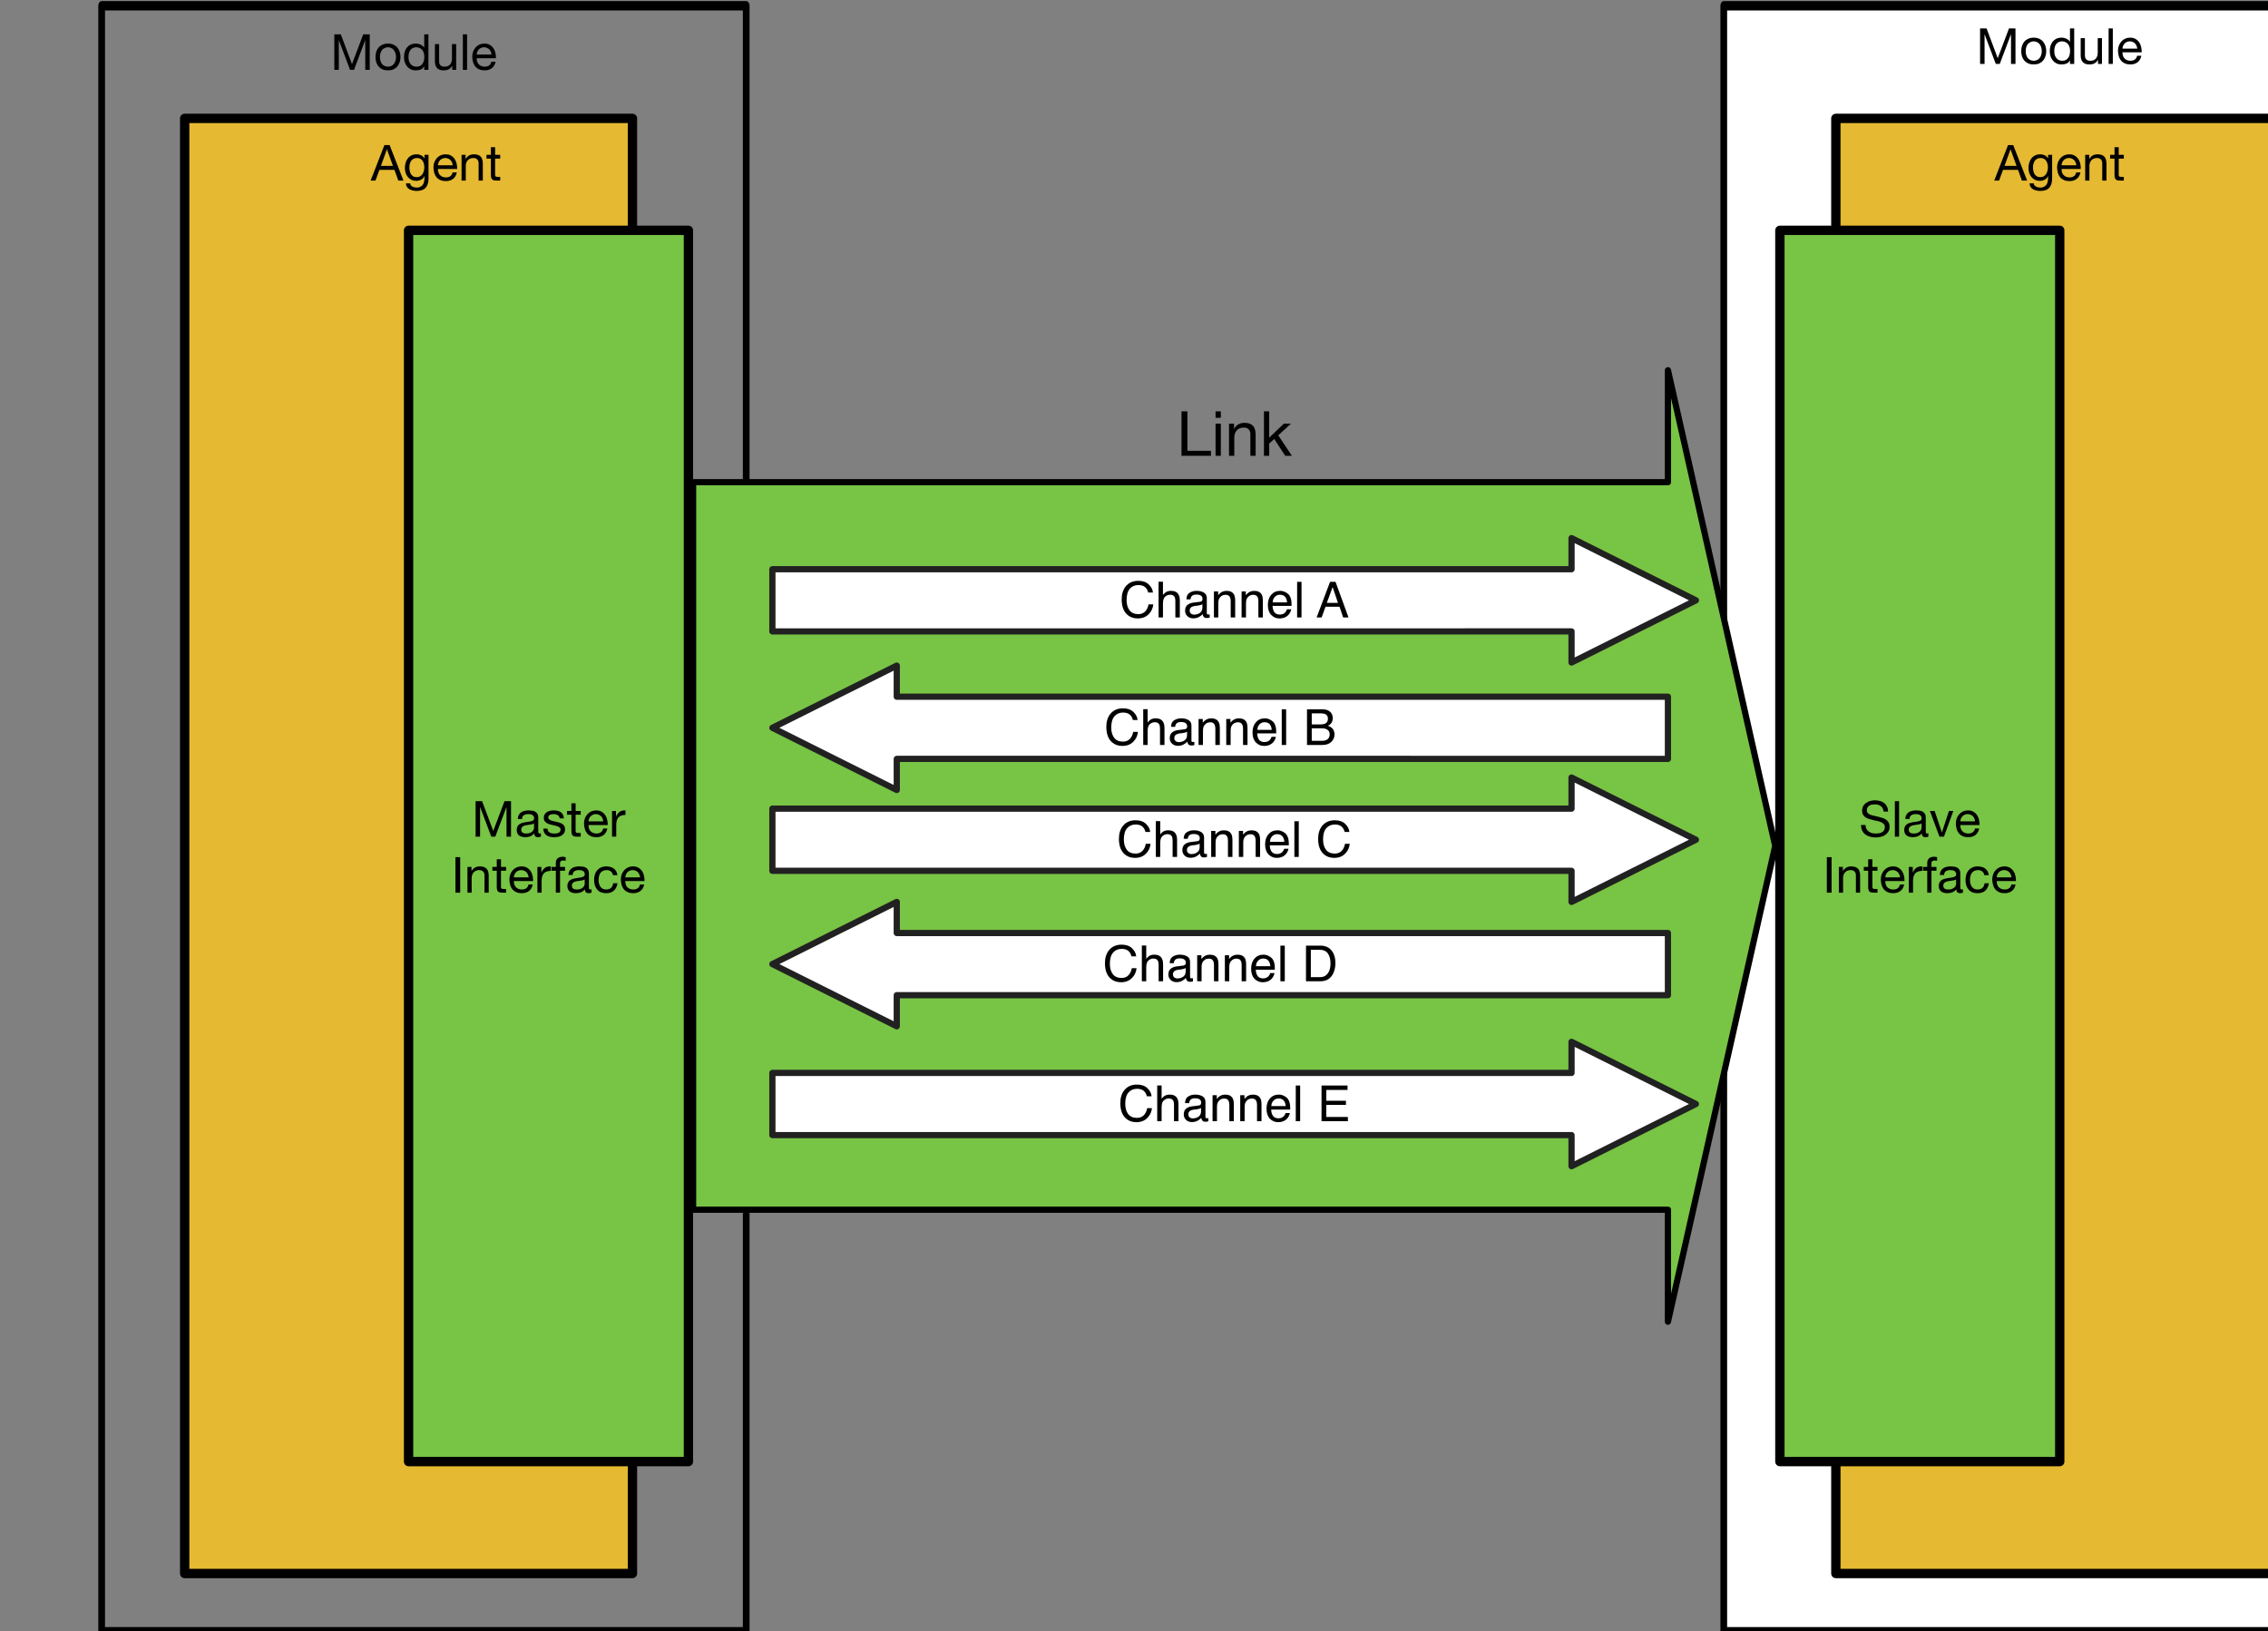 <?xml version="1.0" encoding="UTF-8" standalone="no"?>
<!-- Created with Inkscape (http://www.inkscape.org/) -->

<svg
   width="106.885mm"
   height="76.888mm"
   viewBox="0 0 106.885 76.888"
   version="1.1"
   id="svg1"
   inkscape:export-filename="TileLink_FiveChannel.pdf"
   inkscape:export-xdpi="96"
   inkscape:export-ydpi="96"
   xmlns:inkscape="http://www.inkscape.org/namespaces/inkscape"
   xmlns:sodipodi="http://sodipodi.sourceforge.net/DTD/sodipodi-0.dtd"
   xmlns="http://www.w3.org/2000/svg"
   xmlns:svg="http://www.w3.org/2000/svg">
  <rect x="0" y="0" width="106.885" height="76.888" fill="#808080" stroke="none"/>
  <sodipodi:namedview
     id="namedview1"
     pagecolor="#ffffff"
     bordercolor="#000000"
     borderopacity="0.25"
     inkscape:showpageshadow="2"
     inkscape:pageopacity="0.0"
     inkscape:pagecheckerboard="0"
     inkscape:deskcolor="#d1d1d1"
     inkscape:document-units="mm">
    <inkscape:page
       x="0"
       y="0"
       width="106.885"
       height="76.888"
       id="page2"
       margin="0"
       bleed="0" />
  </sodipodi:namedview>
  <defs
     id="defs1">
    <clipPath
       clipPathUnits="userSpaceOnUse"
       id="clipPath655">
      <path
         d="M 0,0 H 902 V 533 H 0 Z"
         transform="translate(-6.0272916e-4)"
         id="path655" />
    </clipPath>
    <clipPath
       clipPathUnits="userSpaceOnUse"
       id="clipPath656">
      <path
         d="M 0,0 H 902 V 533 H 0 Z"
         transform="matrix(1,0,0,-1,183.165,536.835)"
         id="path656" />
    </clipPath>
    <clipPath
       clipPathUnits="userSpaceOnUse"
       id="clipPath657">
      <path
         d="M 0,0 H 902 V 533 H 0 Z"
         transform="matrix(1,0,0,-1,-726.011,507.835)"
         id="path657" />
    </clipPath>
    <clipPath
       clipPathUnits="userSpaceOnUse"
       id="clipPath659">
      <path
         d="M 0,0 H 902 V 533 H 0 Z"
         transform="matrix(1,0,0,-1,183.165,536.835)"
         id="path659" />
    </clipPath>
    <clipPath
       clipPathUnits="userSpaceOnUse"
       id="clipPath660">
      <path
         d="M 0,0 H 902 V 533 H 0 Z"
         transform="matrix(1,0,0,-1,-123.01,507.835)"
         id="path660" />
    </clipPath>
    <clipPath
       clipPathUnits="userSpaceOnUse"
       id="clipPath661">
      <path
         d="M 0,0 H 902 V 533 H 0 Z"
         transform="translate(-6.0272916e-4)"
         id="path661" />
    </clipPath>
    <clipPath
       clipPathUnits="userSpaceOnUse"
       id="clipPath662">
      <path
         d="M 0,0 H 902 V 533 H 0 Z"
         transform="matrix(1,0,0,-1,183.165,536.835)"
         id="path662" />
    </clipPath>
    <clipPath
       clipPathUnits="userSpaceOnUse"
       id="clipPath663">
      <path
         d="M 0,0 H 902 V 533 H 0 Z"
         transform="matrix(1,0,0,-1,-173.691,471.835)"
         id="path663" />
    </clipPath>
    <clipPath
       clipPathUnits="userSpaceOnUse"
       id="clipPath664">
      <path
         d="M 0,0 H 902 V 533 H 0 Z"
         transform="translate(-6.0272916e-4)"
         id="path664" />
    </clipPath>
    <clipPath
       clipPathUnits="userSpaceOnUse"
       id="clipPath665">
      <path
         d="M 0,0 H 902 V 533 H 0 Z"
         transform="matrix(1,0,0,-1,183.165,536.835)"
         id="path665" />
    </clipPath>
    <clipPath
       clipPathUnits="userSpaceOnUse"
       id="clipPath666">
      <path
         d="M 0,0 H 902 V 533 H 0 Z"
         transform="matrix(1,0,0,-1,-695.795,471.835)"
         id="path666" />
    </clipPath>
    <clipPath
       clipPathUnits="userSpaceOnUse"
       id="clipPath667">
      <path
         d="M 0,0 H 902 V 533 H 0 Z"
         transform="translate(-6.0272916e-4)"
         id="path667" />
    </clipPath>
    <clipPath
       clipPathUnits="userSpaceOnUse"
       id="clipPath668">
      <path
         d="M 0,0 H 902 V 533 H 0 Z"
         transform="matrix(1,0,0,-1,183.165,536.835)"
         id="path668" />
    </clipPath>
    <clipPath
       clipPathUnits="userSpaceOnUse"
       id="clipPath669">
      <path
         d="M 0,0 H 902 V 533 H 0 Z"
         transform="matrix(1,0,0,-1,-206.091,260.835)"
         id="path669" />
    </clipPath>
    <clipPath
       clipPathUnits="userSpaceOnUse"
       id="clipPath670">
      <path
         d="M 0,0 H 902 V 533 H 0 Z"
         transform="matrix(1,0,0,-1,-199.579,242.835)"
         id="path670" />
    </clipPath>
    <clipPath
       clipPathUnits="userSpaceOnUse"
       id="clipPath671">
      <path
         d="M 0,0 H 902 V 533 H 0 Z"
         transform="translate(-6.0272916e-4)"
         id="path671" />
    </clipPath>
    <clipPath
       clipPathUnits="userSpaceOnUse"
       id="clipPath672">
      <path
         d="M 0,0 H 902 V 533 H 0 Z"
         transform="matrix(1,0,0,-1,183.165,536.835)"
         id="path672" />
    </clipPath>
    <clipPath
       clipPathUnits="userSpaceOnUse"
       id="clipPath673">
      <path
         d="M 0,0 H 902 V 533 H 0 Z"
         transform="matrix(1,0,0,-1,-652.283,260.835)"
         id="path673" />
    </clipPath>
    <clipPath
       clipPathUnits="userSpaceOnUse"
       id="clipPath674">
      <path
         d="M 0,0 H 902 V 533 H 0 Z"
         transform="matrix(1,0,0,-1,-640.578,242.835)"
         id="path674" />
    </clipPath>
    <clipPath
       clipPathUnits="userSpaceOnUse"
       id="clipPath675">
      <path
         d="M 0,0 H 902 V 533 H 0 Z"
         transform="translate(-6.0272916e-4)"
         id="path675" />
    </clipPath>
    <clipPath
       clipPathUnits="userSpaceOnUse"
       id="clipPath676">
      <path
         d="M 0,0 H 902 V 533 H 0 Z"
         transform="matrix(1,0,0,-1,183.165,536.835)"
         id="path676" />
    </clipPath>
    <clipPath
       clipPathUnits="userSpaceOnUse"
       id="clipPath677">
      <path
         d="M 0,0 H 902 V 533 H 0 Z"
         transform="matrix(1,0,0,-1,-432.805,383.335)"
         id="path677" />
    </clipPath>
    <clipPath
       clipPathUnits="userSpaceOnUse"
       id="clipPath678">
      <path
         d="M 0,0 H 902 V 533 H 0 Z"
         transform="translate(-6.0272916e-4)"
         id="path678" />
    </clipPath>
    <clipPath
       clipPathUnits="userSpaceOnUse"
       id="clipPath679">
      <path
         d="M 0,0 H 902 V 533 H 0 Z"
         transform="matrix(1,0,0,-1,183.165,536.835)"
         id="path679" />
    </clipPath>
    <clipPath
       clipPathUnits="userSpaceOnUse"
       id="clipPath680">
      <path
         d="M 0,0 H 902 V 533 H 0 Z"
         transform="matrix(1,0,0,-1,-414.412,331.335)"
         id="path680" />
    </clipPath>
    <clipPath
       clipPathUnits="userSpaceOnUse"
       id="clipPath681">
      <path
         d="M 0,0 H 902 V 533 H 0 Z"
         transform="translate(-6.0272916e-4)"
         id="path681" />
    </clipPath>
    <clipPath
       clipPathUnits="userSpaceOnUse"
       id="clipPath682">
      <path
         d="M 0,0 H 902 V 533 H 0 Z"
         transform="matrix(1,0,0,-1,183.165,536.835)"
         id="path682" />
    </clipPath>
    <clipPath
       clipPathUnits="userSpaceOnUse"
       id="clipPath683">
      <path
         d="M 0,0 H 902 V 533 H 0 Z"
         transform="matrix(1,0,0,-1,-409.034,214.335)"
         id="path683" />
    </clipPath>
    <clipPath
       clipPathUnits="userSpaceOnUse"
       id="clipPath684">
      <path
         d="M 0,0 H 902 V 533 H 0 Z"
         transform="translate(-6.0272916e-4)"
         id="path684" />
    </clipPath>
    <clipPath
       clipPathUnits="userSpaceOnUse"
       id="clipPath685">
      <path
         d="M 0,0 H 902 V 533 H 0 Z"
         transform="matrix(1,0,0,-1,183.165,536.835)"
         id="path685" />
    </clipPath>
    <clipPath
       clipPathUnits="userSpaceOnUse"
       id="clipPath686">
      <path
         d="M 0,0 H 902 V 533 H 0 Z"
         transform="matrix(1,0,0,-1,-413.533,254.335)"
         id="path686" />
    </clipPath>
    <clipPath
       clipPathUnits="userSpaceOnUse"
       id="clipPath687">
      <path
         d="M 0,0 H 902 V 533 H 0 Z"
         transform="translate(-6.0272916e-4)"
         id="path687" />
    </clipPath>
    <clipPath
       clipPathUnits="userSpaceOnUse"
       id="clipPath688">
      <path
         d="M 0,0 H 902 V 533 H 0 Z"
         transform="matrix(1,0,0,-1,183.165,536.835)"
         id="path688" />
    </clipPath>
    <clipPath
       clipPathUnits="userSpaceOnUse"
       id="clipPath689">
      <path
         d="M 0,0 H 902 V 533 H 0 Z"
         transform="matrix(1,0,0,-1,-413.976,169.335)"
         id="path689" />
    </clipPath>
    <clipPath
       clipPathUnits="userSpaceOnUse"
       id="clipPath690">
      <path
         d="M 0,0 H 902 V 533 H 0 Z"
         transform="translate(-6.0272916e-4)"
         id="path690" />
    </clipPath>
    <clipPath
       clipPathUnits="userSpaceOnUse"
       id="clipPath691">
      <path
         d="M 0,0 H 902 V 533 H 0 Z"
         transform="matrix(1,0,0,-1,183.165,536.835)"
         id="path691" />
    </clipPath>
    <clipPath
       clipPathUnits="userSpaceOnUse"
       id="clipPath692">
      <path
         d="M 0,0 H 902 V 533 H 0 Z"
         transform="matrix(1,0,0,-1,-409.476,290.335)"
         id="path692" />
    </clipPath>
  </defs>
  <g
     inkscape:label="Layer 1"
     inkscape:groupmode="layer"
     id="layer1"
     transform="translate(-54.904,-60.299)">
    <g
       id="g731"
       transform="matrix(0.265,0,0,0.265,-2875.068,27.948)">
      <path
         d="m 608.835,527.835 h 288 V 5.835 h -288 z"
         style="fill:#ffffff;fill-opacity:1;fill-rule:nonzero;stroke:none"
         transform="matrix(0.387,0,0,-0.553,11127.327,415.14)"
         clip-path="url(#clipPath655)"
         id="path694" />
      <path
         d="m 792,9 h 288 V 531 H 792 Z"
         style="fill:none;stroke:#000000;stroke-width:3;stroke-linecap:round;stroke-linejoin:round;stroke-miterlimit:10;stroke-dasharray:none;stroke-opacity:1"
         transform="matrix(0.397,0,0,0.554,11048.63,118.118)"
         clip-path="url(#clipPath656)"
         id="path695" />
      <path
         d="M 1.269,-11.411 V 0.003 H 2.71 V -9.49 h 0.028 l 3.588,9.493 H 7.597 L 11.186,-9.49 h 0.028 v 9.493 h 1.441 V -11.411 H 10.564 L 6.948,-1.833 3.36,-11.411 Z m 14.67,7.289 c 0,-0.509 0.064,-0.946 0.198,-1.328 0.127,-0.396 0.311,-0.72 0.537,-0.989 0.24,-0.261 0.523,-0.459 0.848,-0.593 0.318,-0.148 0.65,-0.226 0.989,-0.226 0.353,0 0.692,0.078 1.017,0.226 0.318,0.134 0.593,0.332 0.819,0.593 0.226,0.268 0.403,0.593 0.537,0.989 0.148,0.381 0.226,0.819 0.226,1.328 0,0.509 -0.078,0.961 -0.226,1.356 -0.134,0.381 -0.311,0.699 -0.537,0.961 -0.226,0.268 -0.501,0.466 -0.819,0.593 -0.325,0.134 -0.664,0.198 -1.017,0.198 -0.339,0 -0.671,-0.064 -0.989,-0.198 C 17.196,-1.339 16.914,-1.536 16.674,-1.805 16.448,-2.066 16.264,-2.384 16.137,-2.765 16.003,-3.161 15.939,-3.613 15.939,-4.121 Z m -1.441,0 c 0,0.607 0.085,1.172 0.254,1.695 0.17,0.53 0.424,0.989 0.763,1.384 0.353,0.381 0.777,0.678 1.271,0.904 0.509,0.205 1.081,0.311 1.723,0.311 0.678,0 1.257,-0.106 1.752,-0.311 0.487,-0.226 0.904,-0.523 1.243,-0.904 0.339,-0.396 0.593,-0.855 0.763,-1.384 0.184,-0.523 0.283,-1.088 0.283,-1.695 0,-0.6 -0.099,-1.165 -0.283,-1.695 -0.17,-0.523 -0.424,-0.989 -0.763,-1.384 -0.339,-0.396 -0.756,-0.692 -1.243,-0.904 -0.494,-0.226 -1.074,-0.339 -1.752,-0.339 -0.643,0 -1.215,0.113 -1.723,0.339 -0.494,0.212 -0.918,0.509 -1.271,0.904 -0.339,0.396 -0.593,0.862 -0.763,1.384 -0.17,0.53 -0.254,1.095 -0.254,1.695 z m 10.63,0.057 c 0,-0.396 0.035,-0.777 0.113,-1.158 0.092,-0.396 0.233,-0.742 0.424,-1.045 0.205,-0.297 0.466,-0.537 0.791,-0.706 0.318,-0.184 0.706,-0.283 1.158,-0.283 0.466,0 0.862,0.099 1.187,0.283 0.339,0.17 0.607,0.396 0.819,0.678 0.205,0.283 0.353,0.615 0.452,0.989 0.092,0.381 0.141,0.777 0.141,1.187 0,0.381 -0.049,0.756 -0.141,1.13 -0.078,0.381 -0.219,0.72 -0.424,1.017 -0.212,0.283 -0.473,0.523 -0.791,0.706 -0.325,0.17 -0.706,0.254 -1.158,0.254 -0.438,0 -0.819,-0.085 -1.158,-0.254 -0.325,-0.17 -0.586,-0.396 -0.791,-0.678 -0.212,-0.283 -0.367,-0.6 -0.48,-0.961 -0.099,-0.374 -0.141,-0.763 -0.141,-1.158 z m 6.413,4.068 V -11.411 h -1.356 v 4.238 h -0.057 c -0.134,-0.24 -0.311,-0.438 -0.537,-0.593 -0.226,-0.17 -0.466,-0.297 -0.706,-0.396 -0.247,-0.113 -0.494,-0.184 -0.735,-0.226 -0.247,-0.035 -0.473,-0.057 -0.678,-0.057 -0.622,0 -1.18,0.113 -1.667,0.339 -0.473,0.226 -0.869,0.537 -1.187,0.932 -0.304,0.381 -0.537,0.833 -0.706,1.356 -0.155,0.53 -0.226,1.088 -0.226,1.667 0,0.586 0.071,1.144 0.226,1.667 0.17,0.509 0.41,0.961 0.735,1.356 0.318,0.396 0.713,0.72 1.187,0.961 0.466,0.226 1.024,0.339 1.667,0.339 0.579,0 1.109,-0.099 1.582,-0.283 0.487,-0.205 0.833,-0.544 1.045,-1.017 h 0.057 v 1.13 z m 8.921,0 V -8.275 h -1.356 v 4.69 c 0,0.36 -0.049,0.699 -0.141,1.017 -0.099,0.325 -0.247,0.607 -0.452,0.848 -0.212,0.226 -0.466,0.41 -0.763,0.537 -0.304,0.113 -0.664,0.17 -1.074,0.17 -0.53,0 -0.946,-0.141 -1.243,-0.424 -0.304,-0.297 -0.452,-0.713 -0.452,-1.243 v -5.594 h -1.356 v 5.453 c 0,0.452 0.042,0.869 0.141,1.243 0.092,0.36 0.254,0.671 0.48,0.932 0.226,0.268 0.516,0.473 0.876,0.622 0.353,0.127 0.805,0.198 1.356,0.198 0.6,0 1.13,-0.113 1.582,-0.339 0.452,-0.24 0.819,-0.622 1.102,-1.13 h 0.028 V 0.003 Z M 42.603,-11.411 V 0.003 h 1.356 V -11.411 Z m 9.203,6.498 h -4.746 c 0.014,-0.318 0.085,-0.622 0.198,-0.904 0.127,-0.283 0.29,-0.523 0.48,-0.735 0.205,-0.226 0.452,-0.396 0.735,-0.509 0.283,-0.127 0.6,-0.198 0.961,-0.198 0.339,0 0.65,0.071 0.932,0.198 0.283,0.113 0.523,0.275 0.735,0.48 0.205,0.212 0.367,0.466 0.48,0.763 0.127,0.283 0.205,0.586 0.226,0.904 z m 1.328,2.288 h -1.356 c -0.113,0.551 -0.36,0.954 -0.735,1.215 -0.36,0.268 -0.833,0.396 -1.413,0.396 -0.438,0 -0.819,-0.071 -1.158,-0.226 -0.325,-0.148 -0.593,-0.346 -0.819,-0.593 -0.212,-0.24 -0.36,-0.523 -0.452,-0.848 -0.099,-0.339 -0.141,-0.685 -0.141,-1.045 h 6.187 c 0.014,-0.487 -0.028,-1.003 -0.141,-1.554 -0.099,-0.565 -0.297,-1.081 -0.593,-1.554 -0.304,-0.466 -0.699,-0.855 -1.187,-1.158 -0.473,-0.297 -1.074,-0.452 -1.808,-0.452 -0.565,0 -1.088,0.106 -1.554,0.311 -0.473,0.212 -0.89,0.509 -1.243,0.904 -0.339,0.381 -0.615,0.833 -0.819,1.356 -0.191,0.509 -0.283,1.088 -0.283,1.723 0.035,0.622 0.127,1.208 0.283,1.752 0.17,0.53 0.41,0.989 0.735,1.384 0.339,0.381 0.749,0.671 1.243,0.876 0.487,0.205 1.059,0.311 1.723,0.311 0.939,0 1.709,-0.233 2.317,-0.706 0.622,-0.466 1.024,-1.165 1.215,-2.091 z m 0,0"
         style="fill:#000000;fill-opacity:1;fill-rule:nonzero;stroke:none"
         aria-label="Module"
         transform="matrix(0.553,0,0,0.553,11407.932,133.446)"
         clip-path="url(#clipPath657)"
         id="path696" />
      <path
         d="M 189,9 H 477 V 531 H 189 Z"
         style="fill:none;stroke:#000000;stroke-width:3;stroke-linecap:round;stroke-linejoin:round;stroke-miterlimit:10;stroke-dasharray:none;stroke-opacity:1"
         transform="matrix(0.398,0,0,0.554,10999.355,118.119)"
         clip-path="url(#clipPath659)"
         id="path698" />
      <path
         d="M 1.274,-11.411 V 0.003 H 2.715 V -9.49 h 0.028 l 3.588,9.493 H 7.602 L 11.19,-9.49 h 0.028 v 9.493 h 1.441 V -11.411 H 10.569 L 6.952,-1.833 3.364,-11.411 Z m 14.67,7.289 c 0,-0.509 0.064,-0.946 0.198,-1.328 0.127,-0.396 0.311,-0.72 0.537,-0.989 0.24,-0.261 0.523,-0.459 0.848,-0.593 0.318,-0.148 0.65,-0.226 0.989,-0.226 0.353,0 0.692,0.078 1.017,0.226 0.318,0.134 0.593,0.332 0.819,0.593 0.226,0.268 0.403,0.593 0.537,0.989 0.148,0.381 0.226,0.819 0.226,1.328 0,0.509 -0.078,0.961 -0.226,1.356 -0.134,0.381 -0.311,0.699 -0.537,0.961 -0.226,0.268 -0.501,0.466 -0.819,0.593 -0.325,0.134 -0.664,0.198 -1.017,0.198 -0.339,0 -0.671,-0.064 -0.989,-0.198 -0.325,-0.127 -0.607,-0.325 -0.848,-0.593 -0.226,-0.261 -0.41,-0.579 -0.537,-0.961 -0.134,-0.396 -0.198,-0.848 -0.198,-1.356 z m -1.441,0 c 0,0.607 0.085,1.172 0.254,1.695 0.17,0.53 0.424,0.989 0.763,1.384 0.353,0.381 0.777,0.678 1.271,0.904 0.509,0.205 1.081,0.311 1.723,0.311 0.678,0 1.257,-0.106 1.752,-0.311 0.487,-0.226 0.904,-0.523 1.243,-0.904 0.339,-0.396 0.593,-0.855 0.763,-1.384 0.184,-0.523 0.283,-1.088 0.283,-1.695 0,-0.6 -0.099,-1.165 -0.283,-1.695 -0.17,-0.523 -0.424,-0.989 -0.763,-1.384 -0.339,-0.396 -0.756,-0.692 -1.243,-0.904 -0.494,-0.226 -1.074,-0.339 -1.752,-0.339 -0.643,0 -1.215,0.113 -1.723,0.339 -0.494,0.212 -0.918,0.509 -1.271,0.904 -0.339,0.396 -0.593,0.862 -0.763,1.384 -0.17,0.53 -0.254,1.095 -0.254,1.695 z m 10.623,0.057 c 0,-0.396 0.035,-0.777 0.113,-1.158 0.092,-0.396 0.233,-0.742 0.424,-1.045 0.205,-0.297 0.466,-0.537 0.791,-0.706 0.318,-0.184 0.706,-0.283 1.158,-0.283 0.466,0 0.862,0.099 1.187,0.283 0.339,0.17 0.607,0.396 0.819,0.678 0.205,0.283 0.353,0.615 0.452,0.989 0.092,0.381 0.141,0.777 0.141,1.187 0,0.381 -0.049,0.756 -0.141,1.13 -0.078,0.381 -0.219,0.72 -0.424,1.017 -0.212,0.283 -0.473,0.523 -0.791,0.706 -0.325,0.17 -0.706,0.254 -1.158,0.254 -0.438,0 -0.819,-0.085 -1.158,-0.254 -0.325,-0.17 -0.586,-0.396 -0.791,-0.678 -0.212,-0.283 -0.367,-0.6 -0.48,-0.961 -0.099,-0.374 -0.141,-0.763 -0.141,-1.158 z m 6.413,4.068 V -11.411 h -1.356 v 4.238 h -0.057 c -0.134,-0.24 -0.311,-0.438 -0.537,-0.593 -0.226,-0.17 -0.466,-0.297 -0.706,-0.396 -0.247,-0.113 -0.494,-0.184 -0.735,-0.226 -0.247,-0.035 -0.473,-0.057 -0.678,-0.057 -0.622,0 -1.18,0.113 -1.667,0.339 -0.473,0.226 -0.869,0.537 -1.187,0.932 -0.304,0.381 -0.537,0.833 -0.706,1.356 -0.155,0.53 -0.226,1.088 -0.226,1.667 0,0.586 0.071,1.144 0.226,1.667 0.17,0.509 0.41,0.961 0.735,1.356 0.318,0.396 0.713,0.72 1.187,0.961 0.466,0.226 1.024,0.339 1.667,0.339 0.579,0 1.109,-0.099 1.582,-0.283 0.487,-0.205 0.833,-0.544 1.045,-1.017 h 0.057 v 1.13 z m 8.921,0 V -8.275 h -1.356 v 4.69 c 0,0.36 -0.049,0.699 -0.141,1.017 -0.099,0.325 -0.247,0.607 -0.452,0.848 -0.212,0.226 -0.466,0.41 -0.763,0.537 -0.304,0.113 -0.664,0.17 -1.074,0.17 -0.53,0 -0.946,-0.141 -1.243,-0.424 -0.304,-0.297 -0.452,-0.713 -0.452,-1.243 v -5.594 h -1.356 v 5.453 c 0,0.452 0.042,0.869 0.141,1.243 0.092,0.36 0.254,0.671 0.48,0.932 0.226,0.268 0.516,0.473 0.876,0.622 0.353,0.127 0.805,0.198 1.356,0.198 0.6,0 1.13,-0.113 1.582,-0.339 0.452,-0.24 0.819,-0.622 1.102,-1.13 h 0.028 V 0.003 Z M 42.608,-11.411 V 0.003 h 1.356 V -11.411 Z m 9.203,6.498 h -4.746 c 0.014,-0.318 0.085,-0.622 0.198,-0.904 0.127,-0.283 0.29,-0.523 0.48,-0.735 0.205,-0.226 0.452,-0.396 0.735,-0.509 0.283,-0.127 0.6,-0.198 0.961,-0.198 0.339,0 0.65,0.071 0.932,0.198 0.283,0.113 0.523,0.275 0.735,0.48 0.205,0.212 0.367,0.466 0.48,0.763 0.127,0.283 0.205,0.586 0.226,0.904 z m 1.328,2.288 h -1.356 c -0.113,0.551 -0.36,0.954 -0.735,1.215 -0.36,0.268 -0.833,0.396 -1.413,0.396 -0.438,0 -0.819,-0.071 -1.158,-0.226 -0.325,-0.148 -0.593,-0.346 -0.819,-0.593 -0.212,-0.24 -0.36,-0.523 -0.452,-0.848 -0.099,-0.339 -0.141,-0.685 -0.141,-1.045 h 6.187 c 0.014,-0.487 -0.028,-1.003 -0.141,-1.554 -0.099,-0.565 -0.297,-1.081 -0.593,-1.554 -0.304,-0.466 -0.699,-0.855 -1.187,-1.158 -0.473,-0.297 -1.074,-0.452 -1.808,-0.452 -0.565,0 -1.088,0.106 -1.554,0.311 -0.473,0.212 -0.89,0.509 -1.243,0.904 -0.339,0.381 -0.615,0.833 -0.819,1.356 -0.191,0.509 -0.283,1.088 -0.283,1.723 0.035,0.622 0.127,1.208 0.283,1.752 0.17,0.53 0.41,0.989 0.735,1.384 0.339,0.381 0.749,0.671 1.243,0.876 0.487,0.205 1.059,0.311 1.723,0.311 0.939,0 1.709,-0.233 2.317,-0.706 0.622,-0.466 1.024,-1.165 1.215,-2.091 z m 0,0"
         style="fill:#000000;fill-opacity:1;fill-rule:nonzero;stroke:none"
         aria-label="Module"
         transform="matrix(0.553,0,0,0.553,11115.25,134.497)"
         clip-path="url(#clipPath660)"
         id="path699" />
      <path
         d="m 113.835,491.835 h 144 V 23.835 h -144 z"
         style="fill:#e5b931;fill-opacity:1;fill-rule:nonzero;stroke:none"
         transform="matrix(0.553,0,0,-0.553,11026.399,415.14)"
         clip-path="url(#clipPath661)"
         id="path700" />
      <path
         d="M 297,45 H 441 V 513 H 297 Z"
         style="fill:none;stroke:#000000;stroke-width:3;stroke-linecap:round;stroke-linejoin:round;stroke-miterlimit:10;stroke-dasharray:none;stroke-opacity:1"
         transform="matrix(0.553,0,0,0.553,10925.101,118.249)"
         clip-path="url(#clipPath662)"
         id="path701" />
      <path
         d="m 3.222,-4.721 1.921,-5.312 h 0.028 l 1.921,5.312 z M 4.352,-11.416 -0.084,-0.002 H 1.47 L 2.741,-3.449 h 4.831 l 1.243,3.447 H 10.483 L 6.019,-11.416 Z M 18.535,-0.709 V -8.28 h -1.3 v 1.187 c -0.247,-0.452 -0.593,-0.791 -1.045,-1.017 -0.438,-0.226 -0.904,-0.339 -1.413,-0.339 -0.72,0 -1.321,0.134 -1.808,0.396 -0.494,0.268 -0.89,0.615 -1.187,1.045 -0.304,0.417 -0.523,0.89 -0.65,1.413 -0.134,0.509 -0.198,1.01 -0.198,1.497 0,0.565 0.071,1.102 0.226,1.61 0.17,0.509 0.403,0.954 0.706,1.328 0.318,0.381 0.706,0.678 1.158,0.904 0.452,0.226 0.989,0.339 1.61,0.339 0.523,0 1.024,-0.12 1.497,-0.367 0.487,-0.24 0.848,-0.622 1.074,-1.13 h 0.028 v 0.537 c 0,0.473 -0.049,0.89 -0.141,1.271 -0.078,0.396 -0.219,0.72 -0.424,0.989 -0.212,0.261 -0.473,0.466 -0.791,0.622 -0.304,0.17 -0.671,0.254 -1.102,0.254 -0.226,0 -0.466,-0.028 -0.706,-0.085 C 13.824,2.131 13.598,2.06 13.393,1.947 13.181,1.834 13.004,1.693 12.856,1.523 12.701,1.354 12.63,1.142 12.63,0.902 H 11.274 c 0.014,0.452 0.127,0.826 0.339,1.13 0.205,0.318 0.466,0.572 0.791,0.763 0.339,0.184 0.706,0.318 1.102,0.396 0.396,0.092 0.791,0.141 1.187,0.141 1.314,0 2.288,-0.339 2.91,-1.017 0.622,-0.664 0.932,-1.667 0.932,-3.023 z M 14.721,-1.104 c -0.452,0 -0.833,-0.092 -1.13,-0.283 -0.304,-0.184 -0.551,-0.431 -0.735,-0.735 -0.17,-0.297 -0.297,-0.636 -0.367,-1.017 -0.078,-0.374 -0.113,-0.749 -0.113,-1.13 0,-0.374 0.042,-0.742 0.141,-1.102 0.092,-0.374 0.233,-0.692 0.424,-0.961 0.205,-0.283 0.459,-0.509 0.763,-0.678 0.318,-0.17 0.692,-0.254 1.13,-0.254 0.431,0 0.791,0.085 1.074,0.254 0.297,0.17 0.544,0.396 0.735,0.678 0.184,0.283 0.318,0.607 0.396,0.961 0.092,0.36 0.141,0.72 0.141,1.074 0,0.381 -0.049,0.763 -0.141,1.158 -0.099,0.381 -0.24,0.72 -0.424,1.017 -0.191,0.304 -0.445,0.551 -0.763,0.735 -0.304,0.191 -0.678,0.283 -1.13,0.283 z m 11.584,-3.814 h -4.746 c 0.014,-0.318 0.085,-0.622 0.198,-0.904 0.127,-0.283 0.29,-0.523 0.48,-0.735 0.205,-0.226 0.452,-0.396 0.735,-0.509 0.283,-0.127 0.6,-0.198 0.961,-0.198 0.339,0 0.65,0.071 0.932,0.198 0.283,0.113 0.523,0.275 0.735,0.48 0.205,0.212 0.367,0.466 0.48,0.763 0.127,0.283 0.205,0.586 0.226,0.904 z m 1.328,2.288 h -1.356 c -0.113,0.551 -0.36,0.954 -0.735,1.215 -0.36,0.268 -0.833,0.396 -1.413,0.396 -0.438,0 -0.819,-0.071 -1.158,-0.226 -0.325,-0.148 -0.593,-0.346 -0.819,-0.593 -0.212,-0.24 -0.36,-0.523 -0.452,-0.848 -0.099,-0.339 -0.141,-0.685 -0.141,-1.045 h 6.187 c 0.014,-0.487 -0.028,-1.003 -0.141,-1.554 -0.099,-0.565 -0.297,-1.081 -0.593,-1.554 -0.304,-0.466 -0.699,-0.855 -1.187,-1.158 -0.473,-0.297 -1.074,-0.452 -1.808,-0.452 -0.565,0 -1.088,0.106 -1.554,0.311 -0.473,0.212 -0.89,0.509 -1.243,0.904 -0.339,0.381 -0.615,0.833 -0.819,1.356 -0.191,0.509 -0.283,1.088 -0.283,1.723 0.035,0.622 0.127,1.208 0.283,1.752 0.17,0.53 0.41,0.989 0.735,1.384 0.339,0.381 0.749,0.671 1.243,0.876 0.487,0.205 1.059,0.311 1.723,0.311 0.939,0 1.709,-0.233 2.317,-0.706 0.622,-0.466 1.024,-1.165 1.215,-2.091 z m 1.526,-5.651 v 8.278 h 1.356 V -4.664 c 0,-0.374 0.042,-0.713 0.141,-1.017 0.113,-0.318 0.268,-0.593 0.48,-0.819 0.205,-0.24 0.459,-0.431 0.763,-0.565 0.297,-0.127 0.657,-0.198 1.074,-0.198 0.523,0 0.932,0.155 1.215,0.452 0.297,0.304 0.452,0.706 0.452,1.215 v 5.594 h 1.356 V -5.427 c 0,-0.452 -0.049,-0.855 -0.141,-1.215 -0.078,-0.374 -0.226,-0.692 -0.452,-0.961 -0.226,-0.283 -0.523,-0.487 -0.876,-0.622 -0.36,-0.148 -0.812,-0.226 -1.356,-0.226 -1.229,0 -2.119,0.501 -2.684,1.497 h -0.028 v -1.328 z m 10.793,0 v -2.458 h -1.356 v 2.458 h -1.413 v 1.215 h 1.413 v 5.255 c 0,0.381 0.035,0.692 0.113,0.932 0.071,0.226 0.184,0.41 0.339,0.537 0.148,0.134 0.346,0.226 0.593,0.283 0.261,0.042 0.572,0.057 0.932,0.057 h 1.017 V -1.189 h -0.622 c -0.212,0 -0.381,-0.007 -0.509,-0.028 -0.134,-0.014 -0.24,-0.057 -0.311,-0.113 -0.078,-0.057 -0.134,-0.127 -0.17,-0.226 -0.021,-0.092 -0.028,-0.212 -0.028,-0.367 v -5.142 h 1.639 v -1.215 z m 0,0"
         style="fill:#000000;fill-opacity:1;fill-rule:nonzero;stroke:none"
         aria-label="    Agent"
         transform="matrix(0.553,0,0,0.553,11122.457,154.197)"
         clip-path="url(#clipPath663)"
         id="path702" />
      <path
         d="m 644.835,491.835 h 144 V 23.835 h -144 z"
         style="fill:#e5b931;fill-opacity:1;fill-rule:nonzero;stroke:none"
         transform="matrix(0.553,0,0,-0.553,11026.399,415.14)"
         clip-path="url(#clipPath664)"
         id="path703" />
      <path
         d="M 828,45 H 972 V 513 H 828 Z"
         style="fill:none;stroke:#000000;stroke-width:3;stroke-linecap:round;stroke-linejoin:round;stroke-miterlimit:10;stroke-dasharray:none;stroke-opacity:1"
         transform="matrix(0.553,0,0,0.553,10925.101,118.249)"
         clip-path="url(#clipPath665)"
         id="path704" />
      <path
         d="M 3.218,-4.721 5.139,-10.032 h 0.028 l 1.921,5.312 z M 4.348,-11.416 -0.088,-0.002 H 1.466 L 2.737,-3.449 h 4.831 l 1.243,3.447 H 10.479 L 6.015,-11.416 Z M 18.531,-0.709 V -8.28 h -1.3 v 1.187 c -0.247,-0.452 -0.593,-0.791 -1.045,-1.017 -0.438,-0.226 -0.904,-0.339 -1.413,-0.339 -0.72,0 -1.321,0.134 -1.808,0.396 -0.494,0.268 -0.89,0.615 -1.187,1.045 -0.304,0.417 -0.523,0.89 -0.65,1.413 -0.134,0.509 -0.198,1.01 -0.198,1.497 0,0.565 0.071,1.102 0.226,1.61 0.17,0.509 0.403,0.954 0.706,1.328 0.318,0.381 0.706,0.678 1.158,0.904 0.452,0.226 0.989,0.339 1.61,0.339 0.523,0 1.024,-0.12 1.497,-0.367 0.487,-0.24 0.848,-0.622 1.074,-1.13 h 0.028 v 0.537 c 0,0.473 -0.049,0.89 -0.141,1.271 -0.078,0.396 -0.219,0.72 -0.424,0.989 -0.212,0.261 -0.473,0.466 -0.791,0.622 -0.304,0.17 -0.671,0.254 -1.102,0.254 -0.226,0 -0.466,-0.028 -0.706,-0.085 C 13.82,2.131 13.594,2.06 13.389,1.947 13.177,1.834 13,1.693 12.852,1.523 12.697,1.354 12.626,1.142 12.626,0.902 h -1.356 c 0.014,0.452 0.127,0.826 0.339,1.13 0.205,0.318 0.466,0.572 0.791,0.763 0.339,0.184 0.706,0.318 1.102,0.396 0.396,0.092 0.791,0.141 1.187,0.141 1.314,0 2.288,-0.339 2.91,-1.017 0.622,-0.664 0.932,-1.667 0.932,-3.023 z M 14.717,-1.104 c -0.452,0 -0.833,-0.092 -1.13,-0.283 -0.304,-0.184 -0.551,-0.431 -0.735,-0.735 -0.17,-0.297 -0.297,-0.636 -0.367,-1.017 -0.078,-0.374 -0.113,-0.749 -0.113,-1.13 0,-0.374 0.042,-0.742 0.141,-1.102 0.092,-0.374 0.233,-0.692 0.424,-0.961 0.205,-0.283 0.459,-0.509 0.763,-0.678 0.318,-0.17 0.692,-0.254 1.13,-0.254 0.431,0 0.791,0.085 1.074,0.254 0.297,0.17 0.544,0.396 0.735,0.678 0.184,0.283 0.318,0.607 0.396,0.961 0.092,0.36 0.141,0.72 0.141,1.074 0,0.381 -0.049,0.763 -0.141,1.158 -0.099,0.381 -0.24,0.72 -0.424,1.017 -0.191,0.304 -0.445,0.551 -0.763,0.735 -0.304,0.191 -0.678,0.283 -1.13,0.283 z m 11.591,-3.814 h -4.746 c 0.014,-0.318 0.085,-0.622 0.198,-0.904 0.127,-0.283 0.29,-0.523 0.48,-0.735 0.205,-0.226 0.452,-0.396 0.735,-0.509 0.283,-0.127 0.6,-0.198 0.961,-0.198 0.339,0 0.65,0.071 0.932,0.198 0.283,0.113 0.523,0.275 0.735,0.48 0.205,0.212 0.367,0.466 0.48,0.763 0.127,0.283 0.205,0.586 0.226,0.904 z m 1.328,2.288 h -1.356 c -0.113,0.551 -0.36,0.954 -0.735,1.215 -0.36,0.268 -0.833,0.396 -1.413,0.396 -0.438,0 -0.819,-0.071 -1.158,-0.226 -0.325,-0.148 -0.593,-0.346 -0.819,-0.593 -0.212,-0.24 -0.36,-0.523 -0.452,-0.848 -0.099,-0.339 -0.141,-0.685 -0.141,-1.045 h 6.187 c 0.014,-0.487 -0.028,-1.003 -0.141,-1.554 -0.099,-0.565 -0.297,-1.081 -0.593,-1.554 -0.304,-0.466 -0.699,-0.855 -1.187,-1.158 -0.473,-0.297 -1.074,-0.452 -1.808,-0.452 -0.565,0 -1.088,0.106 -1.554,0.311 -0.473,0.212 -0.89,0.509 -1.243,0.904 -0.339,0.381 -0.615,0.833 -0.819,1.356 -0.191,0.509 -0.283,1.088 -0.283,1.723 0.035,0.622 0.127,1.208 0.283,1.752 0.17,0.53 0.41,0.989 0.735,1.384 0.339,0.381 0.749,0.671 1.243,0.876 0.487,0.205 1.059,0.311 1.723,0.311 0.939,0 1.709,-0.233 2.317,-0.706 0.622,-0.466 1.024,-1.165 1.215,-2.091 z m 1.526,-5.651 v 8.278 h 1.356 V -4.664 c 0,-0.374 0.042,-0.713 0.141,-1.017 0.113,-0.318 0.268,-0.593 0.48,-0.819 0.205,-0.24 0.459,-0.431 0.763,-0.565 0.297,-0.127 0.657,-0.198 1.074,-0.198 0.523,0 0.932,0.155 1.215,0.452 0.297,0.304 0.452,0.706 0.452,1.215 v 5.594 h 1.356 V -5.427 c 0,-0.452 -0.049,-0.855 -0.141,-1.215 -0.078,-0.374 -0.226,-0.692 -0.452,-0.961 -0.226,-0.283 -0.523,-0.487 -0.876,-0.622 -0.36,-0.148 -0.812,-0.226 -1.356,-0.226 -1.229,0 -2.119,0.501 -2.684,1.497 h -0.028 v -1.328 z m 10.786,0 v -2.458 h -1.356 v 2.458 h -1.413 v 1.215 h 1.413 v 5.255 c 0,0.381 0.035,0.692 0.113,0.932 0.071,0.226 0.184,0.41 0.339,0.537 0.148,0.134 0.346,0.226 0.593,0.283 0.261,0.042 0.572,0.057 0.932,0.057 H 41.585 V -1.189 h -0.622 c -0.212,0 -0.381,-0.007 -0.509,-0.028 -0.134,-0.014 -0.24,-0.057 -0.311,-0.113 -0.078,-0.057 -0.134,-0.127 -0.17,-0.226 -0.021,-0.092 -0.028,-0.212 -0.028,-0.367 v -5.142 h 1.639 v -1.215 z m 0,0"
         style="fill:#000000;fill-opacity:1;fill-rule:nonzero;stroke:none"
         aria-label="Agent    "
         transform="matrix(0.553,0,0,0.553,11411.201,154.197)"
         clip-path="url(#clipPath666)"
         id="path705" />
      <path
         d="m 185.835,455.835 h 90 V 59.835 h -90 z"
         style="fill:#78c445;fill-opacity:1;fill-rule:nonzero;stroke:none"
         transform="matrix(0.553,0,0,-0.553,11026.399,415.14)"
         clip-path="url(#clipPath667)"
         id="path706" />
      <path
         d="m 369,81 h 90 v 396 h -90 z"
         style="fill:none;stroke:#000000;stroke-width:3;stroke-linecap:round;stroke-linejoin:round;stroke-miterlimit:10;stroke-dasharray:none;stroke-opacity:1"
         transform="matrix(0.553,0,0,0.553,10925.101,118.249)"
         clip-path="url(#clipPath668)"
         id="path707" />
      <path
         d="M 1.271,-11.417 V -0.002 H 2.712 V -9.495 h 0.028 l 3.588,9.493 H 7.6 L 11.188,-9.495 h 0.028 v 9.493 H 12.657 V -11.417 H 10.567 L 6.95,-1.839 3.362,-11.417 Z m 20.999,11.386 c -0.226,0.127 -0.551,0.198 -0.961,0.198 -0.36,0 -0.643,-0.099 -0.848,-0.283 -0.212,-0.205 -0.311,-0.523 -0.311,-0.961 -0.381,0.438 -0.812,0.756 -1.3,0.961 -0.494,0.184 -1.031,0.283 -1.61,0.283 -0.381,0 -0.735,-0.049 -1.074,-0.141 -0.325,-0.071 -0.607,-0.198 -0.848,-0.367 -0.247,-0.184 -0.445,-0.424 -0.593,-0.706 -0.155,-0.297 -0.226,-0.657 -0.226,-1.074 0,-0.466 0.071,-0.855 0.226,-1.158 0.17,-0.297 0.381,-0.544 0.65,-0.735 0.261,-0.184 0.565,-0.325 0.904,-0.424 0.339,-0.092 0.678,-0.17 1.017,-0.226 0.374,-0.071 0.735,-0.127 1.074,-0.17 0.339,-0.035 0.629,-0.092 0.876,-0.17 0.261,-0.071 0.466,-0.177 0.622,-0.311 0.148,-0.127 0.226,-0.318 0.226,-0.565 0,-0.297 -0.057,-0.537 -0.17,-0.706 -0.113,-0.184 -0.268,-0.325 -0.452,-0.424 -0.17,-0.113 -0.367,-0.177 -0.593,-0.198 -0.212,-0.035 -0.417,-0.057 -0.622,-0.057 -0.586,0 -1.067,0.113 -1.441,0.339 -0.381,0.212 -0.586,0.622 -0.622,1.243 h -1.356 c 0.014,-0.523 0.12,-0.961 0.311,-1.3 0.184,-0.353 0.438,-0.636 0.763,-0.848 0.318,-0.226 0.685,-0.381 1.102,-0.48 0.41,-0.092 0.855,-0.141 1.328,-0.141 0.353,0 0.72,0.028 1.102,0.085 0.374,0.042 0.706,0.141 0.989,0.311 0.297,0.17 0.537,0.41 0.706,0.706 0.184,0.283 0.283,0.671 0.283,1.158 v 4.266 c 0,0.304 0.014,0.53 0.057,0.678 0.035,0.155 0.17,0.226 0.396,0.226 0.113,0 0.24,-0.014 0.396,-0.057 z M 20.067,-4.269 c -0.17,0.134 -0.396,0.226 -0.678,0.283 -0.268,0.057 -0.551,0.106 -0.848,0.141 -0.304,0.042 -0.615,0.085 -0.932,0.141 -0.304,0.042 -0.579,0.113 -0.819,0.226 -0.247,0.099 -0.452,0.247 -0.622,0.452 -0.155,0.191 -0.226,0.452 -0.226,0.791 0,0.226 0.042,0.424 0.141,0.593 0.092,0.155 0.205,0.275 0.339,0.367 0.148,0.099 0.318,0.162 0.509,0.198 0.205,0.042 0.41,0.057 0.622,0.057 0.452,0 0.833,-0.057 1.158,-0.17 0.318,-0.127 0.572,-0.283 0.763,-0.452 0.205,-0.184 0.353,-0.396 0.452,-0.622 0.092,-0.226 0.141,-0.431 0.141,-0.622 z m 4.323,1.667 h -1.356 c 0.014,0.509 0.12,0.946 0.311,1.3 0.184,0.36 0.438,0.65 0.763,0.876 0.318,0.212 0.685,0.36 1.102,0.452 0.41,0.092 0.848,0.141 1.3,0.141 0.431,0 0.855,-0.042 1.271,-0.113 0.41,-0.071 0.791,-0.212 1.13,-0.424 0.339,-0.205 0.607,-0.466 0.819,-0.791 0.205,-0.339 0.311,-0.749 0.311,-1.243 0,-0.396 -0.078,-0.72 -0.226,-0.989 -0.155,-0.283 -0.36,-0.509 -0.622,-0.678 -0.247,-0.17 -0.537,-0.311 -0.876,-0.424 -0.325,-0.113 -0.65,-0.205 -0.989,-0.283 -0.325,-0.071 -0.643,-0.141 -0.961,-0.198 -0.325,-0.071 -0.615,-0.155 -0.876,-0.254 -0.247,-0.113 -0.452,-0.24 -0.622,-0.396 -0.155,-0.148 -0.226,-0.346 -0.226,-0.593 0,-0.205 0.042,-0.374 0.141,-0.509 0.113,-0.127 0.254,-0.233 0.424,-0.311 0.17,-0.092 0.353,-0.148 0.565,-0.17 0.205,-0.035 0.41,-0.057 0.622,-0.057 0.226,0 0.438,0.028 0.65,0.085 0.226,0.042 0.424,0.113 0.593,0.226 0.184,0.099 0.339,0.24 0.452,0.424 0.127,0.17 0.205,0.388 0.226,0.65 h 1.356 C 29.63,-6.366 29.517,-6.783 29.334,-7.122 29.164,-7.461 28.924,-7.722 28.627,-7.913 28.324,-8.118 27.977,-8.259 27.582,-8.337 c -0.396,-0.071 -0.833,-0.113 -1.3,-0.113 -0.36,0 -0.728,0.049 -1.102,0.141 -0.36,0.078 -0.692,0.212 -0.989,0.396 -0.283,0.191 -0.523,0.438 -0.706,0.735 -0.191,0.304 -0.283,0.664 -0.283,1.074 0,0.53 0.127,0.946 0.396,1.243 0.261,0.304 0.593,0.537 0.989,0.706 0.41,0.155 0.848,0.275 1.3,0.367 0.466,0.099 0.904,0.198 1.3,0.311 0.41,0.113 0.749,0.268 1.017,0.452 0.261,0.17 0.396,0.438 0.396,0.791 0,0.247 -0.071,0.452 -0.198,0.622 -0.134,0.17 -0.297,0.304 -0.48,0.396 -0.191,0.078 -0.41,0.134 -0.65,0.17 -0.226,0.021 -0.452,0.028 -0.678,0.028 -0.268,0 -0.53,-0.014 -0.791,-0.057 -0.268,-0.057 -0.501,-0.141 -0.706,-0.254 -0.212,-0.127 -0.381,-0.297 -0.509,-0.509 -0.134,-0.205 -0.198,-0.459 -0.198,-0.763 z m 9.048,-5.679 v -2.458 h -1.356 v 2.458 h -1.413 v 1.215 h 1.413 v 5.255 c 0,0.381 0.035,0.692 0.113,0.932 0.071,0.226 0.184,0.41 0.339,0.537 0.148,0.134 0.346,0.226 0.593,0.283 0.261,0.042 0.572,0.057 0.932,0.057 H 35.076 V -1.189 h -0.622 c -0.212,0 -0.381,-0.007 -0.509,-0.028 -0.134,-0.014 -0.24,-0.057 -0.311,-0.113 -0.078,-0.057 -0.134,-0.127 -0.17,-0.226 -0.021,-0.092 -0.028,-0.212 -0.028,-0.367 v -5.142 h 1.639 v -1.215 z m 8.886,3.362 h -4.746 c 0.014,-0.318 0.085,-0.622 0.198,-0.904 0.127,-0.283 0.29,-0.523 0.48,-0.735 0.205,-0.226 0.452,-0.396 0.735,-0.509 0.283,-0.127 0.6,-0.198 0.961,-0.198 0.339,0 0.65,0.071 0.932,0.198 0.283,0.113 0.523,0.275 0.735,0.48 0.205,0.212 0.367,0.466 0.48,0.763 0.127,0.283 0.205,0.586 0.226,0.904 z m 1.328,2.288 h -1.356 c -0.113,0.551 -0.36,0.954 -0.735,1.215 -0.36,0.268 -0.833,0.396 -1.413,0.396 -0.438,0 -0.819,-0.071 -1.158,-0.226 -0.325,-0.148 -0.593,-0.346 -0.819,-0.593 -0.212,-0.24 -0.36,-0.523 -0.452,-0.848 -0.099,-0.339 -0.141,-0.685 -0.141,-1.045 h 6.187 c 0.014,-0.487 -0.028,-1.003 -0.141,-1.554 -0.099,-0.565 -0.297,-1.081 -0.593,-1.554 -0.304,-0.466 -0.699,-0.855 -1.187,-1.158 -0.473,-0.297 -1.074,-0.452 -1.808,-0.452 -0.565,0 -1.088,0.106 -1.554,0.311 -0.473,0.212 -0.89,0.509 -1.243,0.904 -0.339,0.381 -0.615,0.833 -0.819,1.356 -0.191,0.509 -0.283,1.088 -0.283,1.723 0.035,0.622 0.127,1.208 0.283,1.752 0.17,0.53 0.41,0.989 0.735,1.384 0.339,0.381 0.749,0.671 1.243,0.876 0.487,0.205 1.059,0.311 1.723,0.311 0.939,0 1.709,-0.233 2.317,-0.706 0.622,-0.466 1.024,-1.165 1.215,-2.091 z m 1.497,-5.651 v 8.278 H 46.504 V -3.675 c 0,-0.523 0.042,-0.996 0.141,-1.413 0.113,-0.41 0.283,-0.763 0.509,-1.045 0.24,-0.297 0.551,-0.516 0.932,-0.65 0.396,-0.148 0.855,-0.226 1.384,-0.226 v -1.441 c -0.735,-0.035 -1.349,0.106 -1.836,0.424 -0.473,0.325 -0.869,0.819 -1.187,1.497 h -0.028 v -1.752 z m 0,0"
         style="fill:#000000;fill-opacity:1;fill-rule:nonzero;stroke:none"
         aria-label="Master "
         transform="matrix(0.553,0,0,0.553,11140.375,270.888)"
         clip-path="url(#clipPath669)"
         id="path708" />
      <path
         d="M 1.299,-11.412 V 0.002 H 2.825 V -11.412 Z m 3.864,3.136 v 8.278 h 1.356 v -4.662 c 0,-0.374 0.042,-0.713 0.141,-1.017 0.113,-0.318 0.268,-0.593 0.48,-0.819 0.205,-0.24 0.459,-0.431 0.763,-0.565 0.297,-0.127 0.657,-0.198 1.074,-0.198 0.523,0 0.932,0.155 1.215,0.452 0.297,0.304 0.452,0.706 0.452,1.215 v 5.594 h 1.356 v -5.425 c 0,-0.452 -0.049,-0.855 -0.141,-1.215 -0.078,-0.374 -0.226,-0.692 -0.452,-0.961 -0.226,-0.283 -0.523,-0.487 -0.876,-0.622 -0.36,-0.148 -0.812,-0.226 -1.356,-0.226 -1.229,0 -2.119,0.501 -2.684,1.497 h -0.028 v -1.328 z m 10.786,0 V -10.734 h -1.356 v 2.458 h -1.413 v 1.215 h 1.413 v 5.255 c 0,0.381 0.035,0.692 0.113,0.932 0.071,0.226 0.184,0.41 0.339,0.537 0.148,0.134 0.346,0.226 0.593,0.283 0.261,0.042 0.572,0.057 0.932,0.057 h 1.017 v -1.187 h -0.622 c -0.212,0 -0.381,-0.007 -0.509,-0.028 -0.134,-0.014 -0.24,-0.057 -0.311,-0.113 -0.078,-0.057 -0.134,-0.127 -0.17,-0.226 -0.021,-0.092 -0.028,-0.212 -0.028,-0.367 v -5.142 h 1.639 v -1.215 z m 8.886,3.362 h -4.746 c 0.014,-0.318 0.085,-0.622 0.198,-0.904 0.127,-0.283 0.29,-0.523 0.48,-0.735 0.205,-0.226 0.452,-0.396 0.735,-0.509 0.283,-0.127 0.6,-0.198 0.961,-0.198 0.339,0 0.65,0.071 0.932,0.198 0.283,0.113 0.523,0.275 0.735,0.48 0.205,0.212 0.367,0.466 0.48,0.763 0.127,0.283 0.205,0.586 0.226,0.904 z m 1.328,2.288 h -1.356 c -0.113,0.551 -0.36,0.954 -0.735,1.215 -0.36,0.268 -0.833,0.396 -1.413,0.396 -0.438,0 -0.819,-0.071 -1.158,-0.226 -0.325,-0.148 -0.593,-0.346 -0.819,-0.593 -0.212,-0.24 -0.36,-0.523 -0.452,-0.848 -0.099,-0.339 -0.141,-0.685 -0.141,-1.045 h 6.187 c 0.014,-0.487 -0.028,-1.003 -0.141,-1.554 -0.099,-0.565 -0.297,-1.081 -0.593,-1.554 -0.304,-0.466 -0.699,-0.855 -1.187,-1.158 -0.473,-0.297 -1.074,-0.452 -1.808,-0.452 -0.565,0 -1.088,0.106 -1.554,0.311 -0.473,0.212 -0.89,0.509 -1.243,0.904 -0.339,0.381 -0.615,0.833 -0.819,1.356 -0.191,0.509 -0.283,1.088 -0.283,1.723 0.035,0.622 0.127,1.208 0.283,1.752 0.17,0.53 0.41,0.989 0.735,1.384 0.339,0.381 0.749,0.671 1.243,0.876 0.487,0.205 1.059,0.311 1.723,0.311 0.939,0 1.709,-0.233 2.317,-0.706 0.622,-0.466 1.024,-1.165 1.215,-2.091 z m 1.497,-5.651 v 8.278 h 1.356 v -3.673 c 0,-0.523 0.042,-0.996 0.141,-1.413 0.113,-0.41 0.283,-0.763 0.509,-1.045 0.24,-0.297 0.551,-0.516 0.932,-0.65 0.396,-0.148 0.855,-0.226 1.384,-0.226 v -1.441 c -0.735,-0.035 -1.349,0.106 -1.836,0.424 -0.473,0.325 -0.869,0.819 -1.187,1.497 h -0.028 v -1.752 z m 5.926,1.215 v 7.063 h 1.356 v -7.063 h 1.61 v -1.215 h -1.61 v -1.13 c 0,-0.374 0.085,-0.622 0.254,-0.735 0.184,-0.127 0.452,-0.198 0.791,-0.198 0.113,0 0.233,0.014 0.367,0.028 0.148,0 0.283,0.028 0.396,0.085 v -1.187 c -0.134,-0.035 -0.283,-0.064 -0.452,-0.085 -0.155,-0.035 -0.297,-0.057 -0.424,-0.057 -0.756,0 -1.328,0.184 -1.723,0.537 -0.381,0.339 -0.565,0.848 -0.565,1.526 v 1.215 h -1.384 v 1.215 z m 11.485,7.035 c -0.226,0.127 -0.551,0.198 -0.961,0.198 -0.36,0 -0.643,-0.099 -0.848,-0.283 -0.212,-0.205 -0.311,-0.523 -0.311,-0.961 -0.381,0.438 -0.812,0.756 -1.3,0.961 -0.494,0.184 -1.031,0.283 -1.61,0.283 -0.381,0 -0.735,-0.049 -1.074,-0.141 C 38.643,-0.041 38.36,-0.168 38.12,-0.337 37.873,-0.521 37.675,-0.761 37.527,-1.044 37.371,-1.34 37.301,-1.7 37.301,-2.117 c 0,-0.466 0.071,-0.855 0.226,-1.158 0.17,-0.297 0.381,-0.544 0.65,-0.735 0.261,-0.184 0.565,-0.325 0.904,-0.424 0.339,-0.092 0.678,-0.17 1.017,-0.226 0.374,-0.071 0.735,-0.127 1.074,-0.17 0.339,-0.035 0.629,-0.092 0.876,-0.17 0.261,-0.071 0.466,-0.177 0.622,-0.311 0.148,-0.127 0.226,-0.318 0.226,-0.565 0,-0.297 -0.057,-0.537 -0.17,-0.706 -0.113,-0.184 -0.268,-0.325 -0.452,-0.424 -0.17,-0.113 -0.367,-0.177 -0.593,-0.198 -0.212,-0.035 -0.417,-0.057 -0.622,-0.057 -0.586,0 -1.067,0.113 -1.441,0.339 -0.381,0.212 -0.586,0.622 -0.622,1.243 h -1.356 c 0.014,-0.523 0.12,-0.961 0.311,-1.3 0.184,-0.353 0.438,-0.636 0.763,-0.848 0.318,-0.226 0.685,-0.381 1.102,-0.48 0.41,-0.092 0.855,-0.141 1.328,-0.141 0.353,0 0.72,0.028 1.102,0.085 0.374,0.042 0.706,0.141 0.989,0.311 0.297,0.17 0.537,0.41 0.706,0.706 0.184,0.283 0.283,0.671 0.283,1.158 v 4.266 c 0,0.304 0.014,0.53 0.057,0.678 0.035,0.155 0.17,0.226 0.396,0.226 0.113,0 0.24,-0.014 0.396,-0.057 z M 42.866,-4.264 c -0.17,0.134 -0.396,0.226 -0.678,0.283 -0.268,0.057 -0.551,0.106 -0.848,0.141 -0.304,0.042 -0.615,0.085 -0.932,0.141 -0.304,0.042 -0.579,0.113 -0.819,0.226 -0.247,0.099 -0.452,0.247 -0.622,0.452 -0.155,0.191 -0.226,0.452 -0.226,0.791 0,0.226 0.042,0.424 0.141,0.593 0.092,0.155 0.205,0.275 0.339,0.367 0.148,0.099 0.318,0.162 0.509,0.198 0.205,0.042 0.41,0.057 0.622,0.057 0.452,0 0.833,-0.057 1.158,-0.17 0.318,-0.127 0.572,-0.283 0.763,-0.452 0.205,-0.184 0.353,-0.396 0.452,-0.622 0.092,-0.226 0.141,-0.431 0.141,-0.622 z m 9.105,-1.356 h 1.413 c -0.057,-0.487 -0.191,-0.911 -0.396,-1.271 -0.212,-0.353 -0.473,-0.65 -0.791,-0.876 -0.304,-0.24 -0.664,-0.41 -1.074,-0.509 -0.417,-0.113 -0.862,-0.17 -1.328,-0.17 -0.643,0 -1.208,0.113 -1.695,0.339 -0.494,0.226 -0.904,0.537 -1.243,0.932 -0.325,0.396 -0.565,0.869 -0.735,1.413 -0.155,0.551 -0.226,1.123 -0.226,1.723 0,0.622 0.085,1.201 0.254,1.723 0.17,0.509 0.41,0.954 0.735,1.328 0.318,0.381 0.72,0.671 1.215,0.876 0.487,0.184 1.045,0.283 1.667,0.283 1.052,0 1.879,-0.268 2.486,-0.819 0.622,-0.565 1.003,-1.356 1.158,-2.373 h -1.384 c -0.078,0.643 -0.311,1.144 -0.706,1.497 -0.381,0.339 -0.897,0.509 -1.554,0.509 -0.438,0 -0.812,-0.085 -1.13,-0.254 -0.304,-0.17 -0.551,-0.396 -0.735,-0.678 -0.191,-0.283 -0.332,-0.6 -0.424,-0.961 -0.099,-0.353 -0.141,-0.735 -0.141,-1.13 0,-0.41 0.035,-0.805 0.113,-1.187 0.092,-0.396 0.233,-0.742 0.424,-1.045 0.205,-0.297 0.466,-0.537 0.791,-0.706 0.339,-0.184 0.749,-0.283 1.243,-0.283 0.579,0 1.045,0.155 1.384,0.452 0.339,0.283 0.565,0.678 0.678,1.187 z m 8.702,0.706 h -4.746 c 0.014,-0.318 0.085,-0.622 0.198,-0.904 0.127,-0.283 0.29,-0.523 0.48,-0.735 0.205,-0.226 0.452,-0.396 0.735,-0.509 0.283,-0.127 0.6,-0.198 0.961,-0.198 0.339,0 0.65,0.071 0.932,0.198 0.283,0.113 0.523,0.275 0.735,0.48 0.205,0.212 0.367,0.466 0.48,0.763 0.127,0.283 0.205,0.586 0.226,0.904 z m 1.328,2.288 h -1.356 c -0.113,0.551 -0.36,0.954 -0.735,1.215 -0.36,0.268 -0.833,0.396 -1.413,0.396 -0.438,0 -0.819,-0.071 -1.158,-0.226 -0.325,-0.148 -0.593,-0.346 -0.819,-0.593 -0.212,-0.24 -0.36,-0.523 -0.452,-0.848 -0.099,-0.339 -0.141,-0.685 -0.141,-1.045 h 6.187 c 0.014,-0.487 -0.028,-1.003 -0.141,-1.554 -0.099,-0.565 -0.297,-1.081 -0.593,-1.554 -0.304,-0.466 -0.699,-0.855 -1.187,-1.158 -0.473,-0.297 -1.074,-0.452 -1.808,-0.452 -0.565,0 -1.088,0.106 -1.554,0.311 -0.473,0.212 -0.89,0.509 -1.243,0.904 -0.339,0.381 -0.615,0.833 -0.819,1.356 -0.191,0.509 -0.283,1.088 -0.283,1.723 0.035,0.622 0.127,1.208 0.283,1.752 0.17,0.53 0.41,0.989 0.735,1.384 0.339,0.381 0.749,0.671 1.243,0.876 0.487,0.205 1.059,0.311 1.723,0.311 0.939,0 1.709,-0.233 2.317,-0.706 0.622,-0.466 1.024,-1.165 1.215,-2.091 z m 0,0"
         style="fill:#000000;fill-opacity:1;fill-rule:nonzero;stroke:none"
         aria-label="Interface"
         transform="matrix(0.553,0,0,0.553,11136.774,280.843)"
         clip-path="url(#clipPath670)"
         id="path709" />
      <path
         d="m 626.835,455.835 h 90 V 59.835 h -90 z"
         style="fill:#78c445;fill-opacity:1;fill-rule:nonzero;stroke:none"
         transform="matrix(0.553,0,0,-0.553,11026.399,415.14)"
         clip-path="url(#clipPath671)"
         id="path710" />
      <path
         d="m 810,81 h 90 v 396 h -90 z"
         style="fill:none;stroke:#000000;stroke-width:3;stroke-linecap:round;stroke-linejoin:round;stroke-miterlimit:10;stroke-dasharray:none;stroke-opacity:1"
         transform="matrix(0.553,0,0,0.553,10925.101,118.249)"
         clip-path="url(#clipPath672)"
         id="path711" />
      <path
         d="m 7.854,-8.083 h 1.441 c -0.021,-0.622 -0.141,-1.158 -0.367,-1.61 -0.212,-0.452 -0.509,-0.826 -0.904,-1.13 -0.381,-0.297 -0.819,-0.516 -1.328,-0.65 -0.494,-0.148 -1.031,-0.226 -1.61,-0.226 -0.53,0 -1.038,0.071 -1.526,0.198 -0.494,0.134 -0.932,0.339 -1.328,0.622 -0.396,0.268 -0.72,0.615 -0.961,1.045 -0.226,0.417 -0.339,0.918 -0.339,1.497 0,0.509 0.099,0.946 0.311,1.3 0.205,0.339 0.48,0.622 0.819,0.848 0.353,0.212 0.749,0.381 1.187,0.509 0.452,0.134 0.904,0.254 1.356,0.367 0.452,0.099 0.89,0.191 1.328,0.283 0.431,0.099 0.819,0.226 1.158,0.396 0.353,0.155 0.636,0.353 0.848,0.593 0.205,0.247 0.311,0.565 0.311,0.961 0,0.417 -0.085,0.756 -0.254,1.017 -0.17,0.268 -0.396,0.48 -0.678,0.65 -0.268,0.155 -0.579,0.254 -0.932,0.311 -0.339,0.057 -0.678,0.085 -1.017,0.085 -0.438,0 -0.862,-0.042 -1.271,-0.141 C 3.701,-1.274 3.347,-1.443 3.051,-1.669 2.747,-1.895 2.5,-2.178 2.316,-2.517 2.125,-2.87 2.034,-3.287 2.034,-3.76 H 0.593 c 0,0.699 0.12,1.3 0.367,1.808 0.261,0.509 0.6,0.925 1.017,1.243 0.431,0.325 0.932,0.558 1.497,0.706 0.579,0.17 1.194,0.254 1.836,0.254 0.523,0 1.052,-0.071 1.582,-0.198 0.523,-0.113 0.996,-0.297 1.413,-0.565 0.431,-0.283 0.777,-0.636 1.045,-1.074 0.283,-0.431 0.424,-0.946 0.424,-1.554 0,-0.565 -0.106,-1.031 -0.311,-1.413 C 9.252,-4.925 8.97,-5.236 8.617,-5.483 8.278,-5.724 7.889,-5.914 7.458,-6.049 7.02,-6.197 6.568,-6.317 6.102,-6.416 5.65,-6.529 5.205,-6.628 4.774,-6.727 4.336,-6.818 3.941,-6.931 3.588,-7.066 3.249,-7.214 2.973,-7.391 2.768,-7.602 2.556,-7.828 2.457,-8.111 2.457,-8.45 c 0,-0.374 0.064,-0.685 0.198,-0.932 0.148,-0.261 0.346,-0.466 0.593,-0.622 0.24,-0.148 0.516,-0.254 0.819,-0.311 0.318,-0.057 0.636,-0.085 0.961,-0.085 0.791,0 1.427,0.191 1.921,0.565 0.509,0.36 0.805,0.946 0.904,1.752 z M 11.47,-11.417 v 11.414 h 1.356 V -11.417 Z m 10.786,11.386 c -0.226,0.127 -0.551,0.198 -0.961,0.198 -0.36,0 -0.643,-0.099 -0.848,-0.283 -0.212,-0.205 -0.311,-0.523 -0.311,-0.961 -0.381,0.438 -0.812,0.756 -1.3,0.961 -0.494,0.184 -1.031,0.283 -1.61,0.283 -0.381,0 -0.735,-0.049 -1.074,-0.141 -0.325,-0.071 -0.607,-0.198 -0.848,-0.367 -0.247,-0.184 -0.445,-0.424 -0.593,-0.706 -0.155,-0.297 -0.226,-0.657 -0.226,-1.074 0,-0.466 0.071,-0.855 0.226,-1.158 0.17,-0.297 0.381,-0.544 0.65,-0.735 0.261,-0.184 0.565,-0.325 0.904,-0.424 0.339,-0.092 0.678,-0.17 1.017,-0.226 0.374,-0.071 0.735,-0.127 1.074,-0.17 0.339,-0.035 0.629,-0.092 0.876,-0.17 0.261,-0.071 0.466,-0.177 0.622,-0.311 0.148,-0.127 0.226,-0.318 0.226,-0.565 0,-0.297 -0.057,-0.537 -0.17,-0.706 -0.113,-0.184 -0.268,-0.325 -0.452,-0.424 -0.17,-0.113 -0.367,-0.177 -0.593,-0.198 -0.212,-0.035 -0.417,-0.057 -0.622,-0.057 -0.586,0 -1.067,0.113 -1.441,0.339 -0.381,0.212 -0.586,0.622 -0.622,1.243 h -1.356 c 0.014,-0.523 0.12,-0.961 0.311,-1.3 0.184,-0.353 0.438,-0.636 0.763,-0.848 0.318,-0.226 0.685,-0.381 1.102,-0.48 0.41,-0.092 0.855,-0.141 1.328,-0.141 0.353,0 0.72,0.028 1.102,0.085 0.374,0.042 0.706,0.141 0.989,0.311 0.297,0.17 0.537,0.41 0.706,0.706 0.184,0.283 0.283,0.671 0.283,1.158 v 4.266 c 0,0.304 0.014,0.53 0.057,0.678 0.035,0.155 0.17,0.226 0.396,0.226 0.113,0 0.24,-0.014 0.396,-0.057 z M 20.052,-4.269 c -0.17,0.134 -0.396,0.226 -0.678,0.283 -0.268,0.057 -0.551,0.106 -0.848,0.141 -0.304,0.042 -0.615,0.085 -0.932,0.141 -0.304,0.042 -0.579,0.113 -0.819,0.226 -0.247,0.099 -0.452,0.247 -0.622,0.452 -0.155,0.191 -0.226,0.452 -0.226,0.791 0,0.226 0.042,0.424 0.141,0.593 0.092,0.155 0.205,0.275 0.339,0.367 0.148,0.099 0.318,0.162 0.509,0.198 0.205,0.042 0.41,0.057 0.622,0.057 0.452,0 0.833,-0.057 1.158,-0.17 0.318,-0.127 0.572,-0.283 0.763,-0.452 0.205,-0.184 0.353,-0.396 0.452,-0.622 0.092,-0.226 0.141,-0.431 0.141,-0.622 z m 7.204,4.266 3.023,-8.278 h -1.413 l -2.26,6.894 h -0.028 l -2.317,-6.894 h -1.526 l 3.08,8.278 z m 10.009,-4.916 h -4.746 c 0.014,-0.318 0.085,-0.622 0.198,-0.904 0.127,-0.283 0.29,-0.523 0.48,-0.735 0.205,-0.226 0.452,-0.396 0.735,-0.509 0.283,-0.127 0.6,-0.198 0.961,-0.198 0.339,0 0.65,0.071 0.932,0.198 0.283,0.113 0.523,0.275 0.735,0.48 0.205,0.212 0.367,0.466 0.48,0.763 0.127,0.283 0.205,0.586 0.226,0.904 z m 1.328,2.288 h -1.356 c -0.113,0.551 -0.36,0.954 -0.735,1.215 -0.36,0.268 -0.833,0.396 -1.413,0.396 -0.438,0 -0.819,-0.071 -1.158,-0.226 -0.325,-0.148 -0.593,-0.346 -0.819,-0.593 -0.212,-0.24 -0.36,-0.523 -0.452,-0.848 -0.099,-0.339 -0.141,-0.685 -0.141,-1.045 h 6.187 c 0.014,-0.487 -0.028,-1.003 -0.141,-1.554 -0.099,-0.565 -0.297,-1.081 -0.593,-1.554 -0.304,-0.466 -0.699,-0.855 -1.187,-1.158 -0.473,-0.297 -1.074,-0.452 -1.808,-0.452 -0.565,0 -1.088,0.106 -1.554,0.311 -0.473,0.212 -0.89,0.509 -1.243,0.904 -0.339,0.381 -0.615,0.833 -0.819,1.356 -0.191,0.509 -0.283,1.088 -0.283,1.723 0.035,0.622 0.127,1.208 0.283,1.752 0.17,0.53 0.41,0.989 0.735,1.384 0.339,0.381 0.749,0.671 1.243,0.876 0.487,0.205 1.059,0.311 1.723,0.311 0.939,0 1.709,-0.233 2.317,-0.706 0.622,-0.466 1.024,-1.165 1.215,-2.091 z m 0,0"
         style="fill:#000000;fill-opacity:1;fill-rule:nonzero;stroke:none"
         aria-label="Slave"
         transform="matrix(0.553,0,0,0.553,11387.137,270.888)"
         clip-path="url(#clipPath673)"
         id="path712" />
      <path
         d="M 1.299,-11.412 V 0.002 H 2.825 V -11.412 Z m 3.864,3.136 v 8.278 h 1.356 v -4.662 c 0,-0.374 0.042,-0.713 0.141,-1.017 0.113,-0.318 0.268,-0.593 0.48,-0.819 0.205,-0.24 0.459,-0.431 0.763,-0.565 0.297,-0.127 0.657,-0.198 1.074,-0.198 0.523,0 0.932,0.155 1.215,0.452 0.297,0.304 0.452,0.706 0.452,1.215 v 5.594 h 1.356 v -5.425 c 0,-0.452 -0.049,-0.855 -0.141,-1.215 -0.078,-0.374 -0.226,-0.692 -0.452,-0.961 -0.226,-0.283 -0.523,-0.487 -0.876,-0.622 -0.36,-0.148 -0.812,-0.226 -1.356,-0.226 -1.229,0 -2.119,0.501 -2.684,1.497 h -0.028 v -1.328 z m 10.786,0 V -10.734 h -1.356 v 2.458 h -1.413 v 1.215 h 1.413 v 5.255 c 0,0.381 0.035,0.692 0.113,0.932 0.071,0.226 0.184,0.41 0.339,0.537 0.148,0.134 0.346,0.226 0.593,0.283 0.261,0.042 0.572,0.057 0.932,0.057 h 1.017 v -1.187 h -0.622 c -0.212,0 -0.381,-0.007 -0.509,-0.028 -0.134,-0.014 -0.24,-0.057 -0.311,-0.113 -0.078,-0.057 -0.134,-0.127 -0.17,-0.226 -0.021,-0.092 -0.028,-0.212 -0.028,-0.367 v -5.142 h 1.639 v -1.215 z m 8.886,3.362 h -4.746 c 0.014,-0.318 0.085,-0.622 0.198,-0.904 0.127,-0.283 0.29,-0.523 0.48,-0.735 0.205,-0.226 0.452,-0.396 0.735,-0.509 0.283,-0.127 0.6,-0.198 0.961,-0.198 0.339,0 0.65,0.071 0.932,0.198 0.283,0.113 0.523,0.275 0.735,0.48 0.205,0.212 0.367,0.466 0.48,0.763 0.127,0.283 0.205,0.586 0.226,0.904 z m 1.328,2.288 h -1.356 c -0.113,0.551 -0.36,0.954 -0.735,1.215 -0.36,0.268 -0.833,0.396 -1.413,0.396 -0.438,0 -0.819,-0.071 -1.158,-0.226 -0.325,-0.148 -0.593,-0.346 -0.819,-0.593 -0.212,-0.24 -0.36,-0.523 -0.452,-0.848 -0.099,-0.339 -0.141,-0.685 -0.141,-1.045 h 6.187 c 0.014,-0.487 -0.028,-1.003 -0.141,-1.554 -0.099,-0.565 -0.297,-1.081 -0.593,-1.554 -0.304,-0.466 -0.699,-0.855 -1.187,-1.158 -0.473,-0.297 -1.074,-0.452 -1.808,-0.452 -0.565,0 -1.088,0.106 -1.554,0.311 -0.473,0.212 -0.89,0.509 -1.243,0.904 -0.339,0.381 -0.615,0.833 -0.819,1.356 -0.191,0.509 -0.283,1.088 -0.283,1.723 0.035,0.622 0.127,1.208 0.283,1.752 0.17,0.53 0.41,0.989 0.735,1.384 0.339,0.381 0.749,0.671 1.243,0.876 0.487,0.205 1.059,0.311 1.723,0.311 0.939,0 1.709,-0.233 2.317,-0.706 0.622,-0.466 1.024,-1.165 1.215,-2.091 z m 1.497,-5.651 v 8.278 h 1.356 v -3.673 c 0,-0.523 0.042,-0.996 0.141,-1.413 0.113,-0.41 0.283,-0.763 0.509,-1.045 0.24,-0.297 0.551,-0.516 0.932,-0.65 0.396,-0.148 0.855,-0.226 1.384,-0.226 v -1.441 c -0.735,-0.035 -1.349,0.106 -1.836,0.424 -0.473,0.325 -0.869,0.819 -1.187,1.497 h -0.028 v -1.752 z m 5.926,1.215 v 7.063 h 1.356 v -7.063 h 1.61 v -1.215 h -1.61 v -1.13 c 0,-0.374 0.085,-0.622 0.254,-0.735 0.184,-0.127 0.452,-0.198 0.791,-0.198 0.113,0 0.233,0.014 0.367,0.028 0.148,0 0.283,0.028 0.396,0.085 v -1.187 c -0.134,-0.035 -0.283,-0.064 -0.452,-0.085 -0.155,-0.035 -0.297,-0.057 -0.424,-0.057 -0.756,0 -1.328,0.184 -1.723,0.537 -0.381,0.339 -0.565,0.848 -0.565,1.526 v 1.215 h -1.384 v 1.215 z m 11.485,7.035 c -0.226,0.127 -0.551,0.198 -0.961,0.198 -0.36,0 -0.643,-0.099 -0.848,-0.283 -0.212,-0.205 -0.311,-0.523 -0.311,-0.961 -0.381,0.438 -0.812,0.756 -1.3,0.961 -0.494,0.184 -1.031,0.283 -1.61,0.283 -0.381,0 -0.735,-0.049 -1.074,-0.141 -0.325,-0.071 -0.607,-0.198 -0.848,-0.367 -0.247,-0.184 -0.445,-0.424 -0.593,-0.706 -0.155,-0.297 -0.226,-0.657 -0.226,-1.074 0,-0.466 0.071,-0.855 0.226,-1.158 0.17,-0.297 0.381,-0.544 0.65,-0.735 0.261,-0.184 0.565,-0.325 0.904,-0.424 0.339,-0.092 0.678,-0.17 1.017,-0.226 0.374,-0.071 0.735,-0.127 1.074,-0.17 0.339,-0.035 0.629,-0.092 0.876,-0.17 0.261,-0.071 0.466,-0.177 0.622,-0.311 0.148,-0.127 0.226,-0.318 0.226,-0.565 0,-0.297 -0.057,-0.537 -0.17,-0.706 -0.113,-0.184 -0.268,-0.325 -0.452,-0.424 -0.17,-0.113 -0.367,-0.177 -0.593,-0.198 -0.212,-0.035 -0.417,-0.057 -0.622,-0.057 -0.586,0 -1.067,0.113 -1.441,0.339 -0.381,0.212 -0.586,0.622 -0.622,1.243 h -1.356 c 0.014,-0.523 0.12,-0.961 0.311,-1.3 0.184,-0.353 0.438,-0.636 0.763,-0.848 0.318,-0.226 0.685,-0.381 1.102,-0.48 0.41,-0.092 0.855,-0.141 1.328,-0.141 0.353,0 0.72,0.028 1.102,0.085 0.374,0.042 0.706,0.141 0.989,0.311 0.297,0.17 0.537,0.41 0.706,0.706 0.184,0.283 0.283,0.671 0.283,1.158 v 4.266 c 0,0.304 0.014,0.53 0.057,0.678 0.035,0.155 0.17,0.226 0.396,0.226 0.113,0 0.24,-0.014 0.396,-0.057 z M 42.866,-4.264 c -0.17,0.134 -0.396,0.226 -0.678,0.283 -0.268,0.057 -0.551,0.106 -0.848,0.141 -0.304,0.042 -0.615,0.085 -0.932,0.141 -0.304,0.042 -0.579,0.113 -0.819,0.226 -0.247,0.099 -0.452,0.247 -0.622,0.452 -0.155,0.191 -0.226,0.452 -0.226,0.791 0,0.226 0.042,0.424 0.141,0.593 0.092,0.155 0.205,0.275 0.339,0.367 0.148,0.099 0.318,0.162 0.509,0.198 0.205,0.042 0.41,0.057 0.622,0.057 0.452,0 0.833,-0.057 1.158,-0.17 0.318,-0.127 0.572,-0.283 0.763,-0.452 0.205,-0.184 0.353,-0.396 0.452,-0.622 0.092,-0.226 0.141,-0.431 0.141,-0.622 z m 9.105,-1.356 h 1.413 c -0.057,-0.487 -0.191,-0.911 -0.396,-1.271 -0.212,-0.353 -0.473,-0.65 -0.791,-0.876 -0.304,-0.24 -0.664,-0.41 -1.074,-0.509 -0.417,-0.113 -0.862,-0.17 -1.328,-0.17 -0.643,0 -1.208,0.113 -1.695,0.339 -0.494,0.226 -0.904,0.537 -1.243,0.932 -0.325,0.396 -0.565,0.869 -0.735,1.413 -0.155,0.551 -0.226,1.123 -0.226,1.723 0,0.622 0.085,1.201 0.254,1.723 0.17,0.509 0.41,0.954 0.735,1.328 0.318,0.381 0.72,0.671 1.215,0.876 0.487,0.184 1.045,0.283 1.667,0.283 1.052,0 1.879,-0.268 2.486,-0.819 0.622,-0.565 1.003,-1.356 1.158,-2.373 H 52.027 c -0.078,0.643 -0.311,1.144 -0.706,1.497 -0.381,0.339 -0.897,0.509 -1.554,0.509 -0.438,0 -0.812,-0.085 -1.13,-0.254 -0.304,-0.17 -0.551,-0.396 -0.735,-0.678 -0.191,-0.283 -0.332,-0.6 -0.424,-0.961 -0.099,-0.353 -0.141,-0.735 -0.141,-1.13 0,-0.41 0.035,-0.805 0.113,-1.187 0.092,-0.396 0.233,-0.742 0.424,-1.045 0.205,-0.297 0.466,-0.537 0.791,-0.706 0.339,-0.184 0.749,-0.283 1.243,-0.283 0.579,0 1.045,0.155 1.384,0.452 0.339,0.283 0.565,0.678 0.678,1.187 z m 8.702,0.706 h -4.746 c 0.014,-0.318 0.085,-0.622 0.198,-0.904 0.127,-0.283 0.29,-0.523 0.48,-0.735 0.205,-0.226 0.452,-0.396 0.735,-0.509 0.283,-0.127 0.6,-0.198 0.961,-0.198 0.339,0 0.65,0.071 0.932,0.198 0.283,0.113 0.523,0.275 0.735,0.48 0.205,0.212 0.367,0.466 0.48,0.763 0.127,0.283 0.205,0.586 0.226,0.904 z m 1.328,2.288 h -1.356 c -0.113,0.551 -0.36,0.954 -0.735,1.215 -0.36,0.268 -0.833,0.396 -1.413,0.396 -0.438,0 -0.819,-0.071 -1.158,-0.226 -0.325,-0.148 -0.593,-0.346 -0.819,-0.593 -0.212,-0.24 -0.36,-0.523 -0.452,-0.848 -0.099,-0.339 -0.141,-0.685 -0.141,-1.045 h 6.187 c 0.014,-0.487 -0.028,-1.003 -0.141,-1.554 -0.099,-0.565 -0.297,-1.081 -0.593,-1.554 -0.304,-0.466 -0.699,-0.855 -1.187,-1.158 -0.473,-0.297 -1.074,-0.452 -1.808,-0.452 -0.565,0 -1.088,0.106 -1.554,0.311 -0.473,0.212 -0.89,0.509 -1.243,0.904 -0.339,0.381 -0.615,0.833 -0.819,1.356 -0.191,0.509 -0.283,1.088 -0.283,1.723 0.035,0.622 0.127,1.208 0.283,1.752 0.17,0.53 0.41,0.989 0.735,1.384 0.339,0.381 0.749,0.671 1.243,0.876 0.487,0.205 1.059,0.311 1.723,0.311 0.939,0 1.709,-0.233 2.317,-0.706 0.622,-0.466 1.024,-1.165 1.215,-2.091 z m 0,0"
         style="fill:#000000;fill-opacity:1;fill-rule:nonzero;stroke:none"
         aria-label="Interface"
         transform="matrix(0.553,0,0,0.553,11380.664,280.843)"
         clip-path="url(#clipPath674)"
         id="path713" />
      <path
         d="m 277.335,140.835 v 234 h 313.5 v 36 l 34.5,-153 -34.5,-153 v 36 z"
         style="fill:#78c445;fill-opacity:1;fill-rule:nonzero;stroke:none"
         transform="matrix(0.553,0,0,-0.553,11026.399,415.14)"
         clip-path="url(#clipPath675)"
         id="path714" />
      <path
         d="M 460.5,396 V 162 H 774 V 126 L 808.5,279 774,432 v -36 z"
         style="fill:none;stroke:#000000;stroke-width:2;stroke-linecap:round;stroke-linejoin:round;stroke-miterlimit:10;stroke-dasharray:none;stroke-opacity:1"
         transform="matrix(0.553,0,0,0.553,10925.101,118.249)"
         clip-path="url(#clipPath676)"
         id="path715" />
      <path
         d="M 1.556,-14.296 V -1.4132793e-5 H 11.02 V -1.61 H 3.448 V -14.296 Z m 12.643,2.091 v -2.091 H 12.504 v 2.091 z m -1.695,1.865 V -1.4132793e-5 h 1.695 V -10.341 Z m 4.33,0 V -1.4132793e-5 h 1.695 V -5.848 c 0,-0.466 0.064,-0.89 0.198,-1.271 0.127,-0.396 0.318,-0.735 0.565,-1.017 0.261,-0.297 0.579,-0.523 0.961,-0.678 0.374,-0.17 0.826,-0.254 1.356,-0.254 0.657,0 1.165,0.191 1.526,0.565 0.374,0.36 0.565,0.862 0.565,1.497 V -1.4132793e-5 h 1.695 V -6.809 c 0,-0.544 -0.057,-1.045 -0.17,-1.497 -0.113,-0.466 -0.311,-0.876 -0.593,-1.215 -0.268,-0.339 -0.636,-0.6 -1.102,-0.791 -0.452,-0.184 -1.017,-0.283 -1.695,-0.283 -1.526,0 -2.649,0.636 -3.362,1.893 h -0.028 v -1.639 z m 11.231,-3.955 V -1.4132793e-5 h 1.695 V -3.927 l 1.61,-1.469 3.532,5.396 h 2.147 L 32.669,-6.583 36.766,-10.341 h -2.288 l -4.718,4.52 v -8.476 z m 0,0"
         style="fill:#000000;fill-opacity:1;fill-rule:nonzero;stroke:none"
         aria-label="Link"
         transform="matrix(0.553,0,0,0.553,11265.757,203.141)"
         clip-path="url(#clipPath677)"
         id="path716" />
      <path
         d="m 302.835,326.835 v 20 h 257 v 10 l 40,-20 -40,-20 v 10 z"
         style="fill:#ffffff;fill-opacity:1;fill-rule:nonzero;stroke:none"
         transform="matrix(0.553,0,0,-0.553,11026.399,415.14)"
         clip-path="url(#clipPath678)"
         id="path717" />
      <path
         d="m 486,210 v -20 h 257 v -10 l 40,20 -40,20 v -10 z"
         style="fill:none;stroke:#212121;stroke-width:2;stroke-linecap:round;stroke-linejoin:round;stroke-miterlimit:10;stroke-dasharray:none;stroke-opacity:1"
         transform="matrix(0.553,0,0,0.553,10925.101,118.249)"
         clip-path="url(#clipPath679)"
         id="path718" />
      <path
         d="m 6.047,-11.782 c 1.448,0 2.571,0.388 3.362,1.158 0.805,0.756 1.257,1.625 1.356,2.599 H 9.24 C 9.07,-8.759 8.731,-9.338 8.222,-9.776 7.714,-10.207 6.993,-10.426 6.075,-10.426 c -1.13,0 -2.048,0.396 -2.741,1.187 -0.699,0.791 -1.045,2.006 -1.045,3.645 0,1.342 0.311,2.43 0.932,3.277 0.636,0.833 1.582,1.243 2.825,1.243 1.13,0 1.992,-0.438 2.599,-1.328 0.318,-0.452 0.551,-1.052 0.706,-1.808 H 10.878 c -0.134,1.208 -0.586,2.218 -1.356,3.023 -0.904,1.003 -2.133,1.497 -3.673,1.497 -1.342,0 -2.458,-0.403 -3.362,-1.215 C 1.3,-1.978 0.707,-3.624 0.707,-5.849 c 0,-1.695 0.438,-3.087 1.328,-4.181 0.975,-1.165 2.317,-1.752 4.012,-1.752 z m -0.311,0 z m 6.837,0.283 h 1.413 v 4.266 c 0.339,-0.41 0.636,-0.706 0.904,-0.876 0.452,-0.297 1.017,-0.452 1.695,-0.452 1.201,0 2.02,0.424 2.458,1.271 0.24,0.452 0.367,1.095 0.367,1.921 V -4.9782294e-4 H 17.97 V -5.284 c 0,-0.6 -0.085,-1.045 -0.254,-1.328 -0.247,-0.466 -0.728,-0.706 -1.441,-0.706 -0.565,0 -1.095,0.212 -1.582,0.622 -0.473,0.396 -0.706,1.151 -0.706,2.26 v 4.436 h -1.413 z m 10.002,9.267 c 0,0.417 0.141,0.749 0.424,0.989 0.297,0.226 0.657,0.339 1.074,0.339 0.487,0 0.968,-0.113 1.441,-0.339 0.77,-0.396 1.158,-1.024 1.158,-1.893 v -1.13 c -0.17,0.113 -0.396,0.212 -0.678,0.283 -0.268,0.078 -0.53,0.134 -0.791,0.17 l -0.848,0.085 c -0.509,0.078 -0.89,0.191 -1.13,0.339 -0.438,0.247 -0.65,0.636 -0.65,1.158 z m 3.39,-2.825 c 0.318,-0.057 0.537,-0.198 0.65,-0.424 0.057,-0.113 0.085,-0.29 0.085,-0.537 0,-0.466 -0.17,-0.805 -0.509,-1.017 -0.339,-0.226 -0.833,-0.339 -1.469,-0.339 -0.735,0 -1.257,0.198 -1.554,0.593 -0.17,0.212 -0.283,0.53 -0.339,0.961 h -1.3 c 0.014,-1.017 0.346,-1.723 0.989,-2.119 0.657,-0.41 1.413,-0.622 2.26,-0.622 0.975,0 1.766,0.191 2.373,0.565 0.622,0.381 0.932,0.961 0.932,1.752 v 4.803 c 0,0.155 0.028,0.275 0.085,0.367 0.057,0.078 0.177,0.113 0.367,0.113 0.071,0 0.148,0 0.226,0 0.071,-0.014 0.155,-0.028 0.254,-0.028 v 1.017 c -0.226,0.071 -0.396,0.113 -0.509,0.113 -0.113,0.014 -0.275,0.028 -0.48,0.028 -0.473,0 -0.819,-0.17 -1.045,-0.509 -0.113,-0.184 -0.198,-0.438 -0.254,-0.763 -0.283,0.381 -0.699,0.706 -1.243,0.989 -0.53,0.261 -1.116,0.396 -1.752,0.396 -0.777,0 -1.406,-0.24 -1.893,-0.706 C 21.346,-0.89 21.106,-1.484 21.106,-2.204 c 0,-0.77 0.233,-1.363 0.706,-1.78 0.487,-0.431 1.13,-0.692 1.921,-0.791 z m -1.158,-3.503 z m 5.566,0.198 h 1.356 v 1.187 c 0.396,-0.487 0.805,-0.833 1.243,-1.045 0.452,-0.226 0.939,-0.339 1.469,-0.339 1.187,0 1.992,0.417 2.43,1.243 0.226,0.452 0.339,1.102 0.339,1.949 V -4.9782294e-4 H 35.769 V -5.284 c 0,-0.509 -0.078,-0.911 -0.226,-1.215 -0.247,-0.523 -0.699,-0.791 -1.356,-0.791 -0.339,0 -0.615,0.042 -0.819,0.113 -0.381,0.113 -0.72,0.339 -1.017,0.678 -0.226,0.283 -0.381,0.579 -0.452,0.876 -0.078,0.283 -0.113,0.699 -0.113,1.243 v 4.379 h -1.413 z m 3.306,-0.198 z m 5.594,0.198 h 1.356 v 1.187 c 0.396,-0.487 0.805,-0.833 1.243,-1.045 0.452,-0.226 0.939,-0.339 1.469,-0.339 1.187,0 1.992,0.417 2.43,1.243 0.226,0.452 0.339,1.102 0.339,1.949 v 5.368 h -1.441 V -5.284 c 0,-0.509 -0.078,-0.911 -0.226,-1.215 -0.247,-0.523 -0.699,-0.791 -1.356,-0.791 -0.339,0 -0.615,0.042 -0.819,0.113 -0.381,0.113 -0.72,0.339 -1.017,0.678 -0.226,0.283 -0.381,0.579 -0.452,0.876 -0.078,0.283 -0.113,0.699 -0.113,1.243 v 4.379 h -1.413 z m 3.306,-0.198 z m 9.097,0 c 0.579,0 1.144,0.141 1.695,0.424 0.565,0.283 0.996,0.643 1.3,1.074 0.283,0.438 0.466,0.932 0.565,1.497 0.071,0.381 0.113,0.989 0.113,1.836 h -6.131 c 0.035,0.848 0.233,1.526 0.593,2.034 0.374,0.509 0.961,0.763 1.752,0.763 0.735,0 1.314,-0.233 1.752,-0.706 0.261,-0.283 0.438,-0.607 0.537,-0.989 h 1.384 c -0.042,0.304 -0.162,0.65 -0.367,1.045 -0.212,0.381 -0.438,0.678 -0.678,0.904 -0.438,0.417 -0.961,0.692 -1.582,0.848 -0.339,0.092 -0.728,0.141 -1.158,0.141 -1.038,0 -1.921,-0.374 -2.656,-1.13 -0.72,-0.77 -1.074,-1.836 -1.074,-3.193 0,-1.356 0.353,-2.444 1.074,-3.277 0.735,-0.848 1.695,-1.271 2.882,-1.271 z m 2.232,3.701 c -0.057,-0.6 -0.191,-1.081 -0.396,-1.441 -0.381,-0.678 -1.017,-1.017 -1.921,-1.017 -0.664,0 -1.208,0.24 -1.639,0.706 -0.438,0.452 -0.664,1.038 -0.678,1.752 z m -2.373,-3.701 z m 5.594,-2.91 h 1.413 V -4.9782294e-4 h -1.413 z m 13.138,6.781 -1.723,-5.086 -1.865,5.086 z m -2.543,-6.781 h 1.752 L 73.656,-4.9782294e-4 H 71.933 L 70.774,-3.447 h -4.52 l -1.243,3.447 h -1.61 z m 0.819,0 z m 0,0"
         style="fill:#000000;fill-opacity:1;fill-rule:nonzero;stroke:none"
         aria-label="Channel A"
         transform="matrix(0.553,0,0,0.553,11255.585,231.899)"
         clip-path="url(#clipPath680)"
         id="path719" />
      <path
         d="m 590.835,209.835 v 20 h -248 v 10 l -40,-20 40,-20 v 10 z"
         style="fill:#ffffff;fill-opacity:1;fill-rule:nonzero;stroke:none"
         transform="matrix(0.553,0,0,-0.553,11026.399,415.14)"
         clip-path="url(#clipPath681)"
         id="path720" />
      <path
         d="M 774,327 V 307 H 526 v -10 l -40,20 40,20 v -10 z"
         style="fill:none;stroke:#212121;stroke-width:2;stroke-linecap:round;stroke-linejoin:round;stroke-miterlimit:10;stroke-dasharray:none;stroke-opacity:1"
         transform="matrix(0.553,0,0,0.553,10925.101,118.249)"
         clip-path="url(#clipPath682)"
         id="path721" />
      <path
         d="m 6.044,-11.78 c 1.448,0 2.571,0.388 3.362,1.158 0.805,0.756 1.257,1.625 1.356,2.599 H 9.236 C 9.067,-8.756 8.728,-9.336 8.219,-9.774 7.711,-10.204 6.99,-10.423 6.072,-10.423 c -1.13,0 -2.048,0.396 -2.741,1.187 -0.699,0.791 -1.045,2.006 -1.045,3.645 0,1.342 0.311,2.43 0.932,3.277 0.636,0.833 1.582,1.243 2.825,1.243 1.13,0 1.992,-0.438 2.599,-1.328 0.318,-0.452 0.551,-1.052 0.706,-1.808 h 1.526 c -0.134,1.208 -0.586,2.218 -1.356,3.023 -0.904,1.003 -2.133,1.497 -3.673,1.497 -1.342,0 -2.458,-0.403 -3.362,-1.215 C 1.297,-1.976 0.704,-3.621 0.704,-5.846 c 0,-1.695 0.438,-3.087 1.328,-4.181 0.975,-1.165 2.317,-1.752 4.012,-1.752 z m -0.311,0 z m 6.837,0.283 h 1.413 v 4.266 c 0.339,-0.41 0.636,-0.706 0.904,-0.876 0.452,-0.297 1.017,-0.452 1.695,-0.452 1.201,0 2.02,0.424 2.458,1.271 0.24,0.452 0.367,1.095 0.367,1.921 V 0.002 H 17.966 V -5.281 c 0,-0.6 -0.085,-1.045 -0.254,-1.328 -0.247,-0.466 -0.728,-0.706 -1.441,-0.706 -0.565,0 -1.095,0.212 -1.582,0.622 -0.473,0.396 -0.706,1.151 -0.706,2.26 v 4.436 h -1.413 z m 10.002,9.267 c 0,0.417 0.141,0.749 0.424,0.989 0.297,0.226 0.657,0.339 1.074,0.339 0.487,0 0.968,-0.113 1.441,-0.339 0.77,-0.396 1.158,-1.024 1.158,-1.893 v -1.13 c -0.17,0.113 -0.396,0.212 -0.678,0.283 -0.268,0.078 -0.53,0.134 -0.791,0.17 l -0.848,0.085 c -0.509,0.078 -0.89,0.191 -1.13,0.339 -0.438,0.247 -0.65,0.636 -0.65,1.158 z m 3.39,-2.825 c 0.318,-0.057 0.537,-0.198 0.65,-0.424 0.057,-0.113 0.085,-0.29 0.085,-0.537 0,-0.466 -0.17,-0.805 -0.509,-1.017 -0.339,-0.226 -0.833,-0.339 -1.469,-0.339 -0.735,0 -1.257,0.198 -1.554,0.593 -0.17,0.212 -0.283,0.53 -0.339,0.961 h -1.3 c 0.014,-1.017 0.346,-1.723 0.989,-2.119 0.657,-0.41 1.413,-0.622 2.26,-0.622 0.975,0 1.766,0.191 2.373,0.565 0.622,0.381 0.932,0.961 0.932,1.752 v 4.803 c 0,0.155 0.028,0.275 0.085,0.367 0.057,0.078 0.177,0.113 0.367,0.113 0.071,0 0.148,0 0.226,0 0.071,-0.014 0.155,-0.028 0.254,-0.028 v 1.017 c -0.226,0.071 -0.396,0.113 -0.509,0.113 -0.113,0.014 -0.275,0.028 -0.48,0.028 -0.473,0 -0.819,-0.17 -1.045,-0.509 -0.113,-0.184 -0.198,-0.438 -0.254,-0.763 -0.283,0.381 -0.699,0.706 -1.243,0.989 -0.53,0.261 -1.116,0.396 -1.752,0.396 -0.777,0 -1.406,-0.24 -1.893,-0.706 -0.494,-0.466 -0.735,-1.059 -0.735,-1.78 0,-0.77 0.233,-1.363 0.706,-1.78 0.487,-0.431 1.13,-0.692 1.921,-0.791 z m -1.158,-3.503 z m 5.566,0.198 h 1.356 v 1.187 c 0.396,-0.487 0.805,-0.833 1.243,-1.045 0.452,-0.226 0.939,-0.339 1.469,-0.339 1.187,0 1.992,0.417 2.43,1.243 0.226,0.452 0.339,1.102 0.339,1.949 v 5.368 h -1.441 V -5.281 c 0,-0.509 -0.078,-0.911 -0.226,-1.215 -0.247,-0.523 -0.699,-0.791 -1.356,-0.791 -0.339,0 -0.615,0.042 -0.819,0.113 -0.381,0.113 -0.72,0.339 -1.017,0.678 -0.226,0.283 -0.381,0.579 -0.452,0.876 -0.078,0.283 -0.113,0.699 -0.113,1.243 v 4.379 h -1.413 z m 3.306,-0.198 z m 5.594,0.198 h 1.356 v 1.187 c 0.396,-0.487 0.805,-0.833 1.243,-1.045 0.452,-0.226 0.939,-0.339 1.469,-0.339 1.187,0 1.992,0.417 2.43,1.243 0.226,0.452 0.339,1.102 0.339,1.949 v 5.368 h -1.441 V -5.281 c 0,-0.509 -0.078,-0.911 -0.226,-1.215 -0.247,-0.523 -0.699,-0.791 -1.356,-0.791 -0.339,0 -0.615,0.042 -0.819,0.113 -0.381,0.113 -0.72,0.339 -1.017,0.678 -0.226,0.283 -0.381,0.579 -0.452,0.876 -0.078,0.283 -0.113,0.699 -0.113,1.243 v 4.379 h -1.413 z m 3.306,-0.198 z m 9.097,0 c 0.579,0 1.144,0.141 1.695,0.424 0.565,0.283 0.996,0.643 1.3,1.074 0.283,0.438 0.466,0.932 0.565,1.497 0.071,0.381 0.113,0.989 0.113,1.836 h -6.131 c 0.035,0.848 0.233,1.526 0.593,2.034 0.374,0.509 0.961,0.763 1.752,0.763 0.735,0 1.314,-0.233 1.752,-0.706 0.261,-0.283 0.438,-0.607 0.537,-0.989 h 1.384 c -0.042,0.304 -0.162,0.65 -0.367,1.045 -0.212,0.381 -0.438,0.678 -0.678,0.904 -0.438,0.417 -0.961,0.692 -1.582,0.848 -0.339,0.092 -0.728,0.141 -1.158,0.141 -1.038,0 -1.921,-0.374 -2.656,-1.13 -0.72,-0.77 -1.074,-1.836 -1.074,-3.193 0,-1.356 0.353,-2.444 1.074,-3.277 0.735,-0.848 1.695,-1.271 2.882,-1.271 z m 2.232,3.701 c -0.057,-0.6 -0.191,-1.081 -0.396,-1.441 -0.381,-0.678 -1.017,-1.017 -1.921,-1.017 -0.664,0 -1.208,0.24 -1.639,0.706 -0.438,0.452 -0.664,1.038 -0.678,1.752 z m -2.373,-3.701 z m 5.594,-2.91 h 1.413 V 0.002 h -1.413 z m 12.558,10.143 c 0.523,0 0.961,-0.057 1.3,-0.17 0.6,-0.205 1.088,-0.593 1.469,-1.158 0.318,-0.466 0.544,-1.059 0.678,-1.78 0.071,-0.431 0.113,-0.833 0.113,-1.215 0,-1.413 -0.283,-2.515 -0.848,-3.306 -0.565,-0.791 -1.483,-1.187 -2.741,-1.187 h -2.741 v 8.815 z M 65.361,-11.469 h 4.633 c 1.582,0 2.804,0.558 3.673,1.667 0.77,1.017 1.158,2.317 1.158,3.899 0,1.208 -0.226,2.31 -0.678,3.306 -0.812,1.738 -2.204,2.599 -4.181,2.599 h -4.605 z m 0,0"
         style="fill:#000000;fill-opacity:1;fill-rule:nonzero;stroke:none"
         aria-label="Channel D"
         transform="matrix(0.553,0,0,0.553,11252.611,296.604)"
         clip-path="url(#clipPath683)"
         id="path722" />
      <path
         d="m 302.835,249.835 v 20 h 257 v 10 l 40,-20 -40,-20 v 10 z"
         style="fill:#ffffff;fill-opacity:1;fill-rule:nonzero;stroke:none"
         transform="matrix(0.553,0,0,-0.553,11026.399,415.14)"
         clip-path="url(#clipPath684)"
         id="path723" />
      <path
         d="m 486,287 v -20 h 257 v -10 l 40,20 -40,20 v -10 z"
         style="fill:none;stroke:#212121;stroke-width:2;stroke-linecap:round;stroke-linejoin:round;stroke-miterlimit:10;stroke-dasharray:none;stroke-opacity:1"
         transform="matrix(0.553,0,0,0.553,10925.101,118.249)"
         clip-path="url(#clipPath685)"
         id="path724" />
      <path
         d="m 6.043,-11.779 c 1.448,0 2.571,0.388 3.362,1.158 0.805,0.756 1.257,1.625 1.356,2.599 H 9.236 C 9.066,-8.756 8.727,-9.335 8.218,-9.773 7.71,-10.204 6.989,-10.422 6.071,-10.422 c -1.13,0 -2.048,0.396 -2.741,1.187 -0.699,0.791 -1.045,2.006 -1.045,3.645 0,1.342 0.311,2.43 0.932,3.277 0.636,0.833 1.582,1.243 2.825,1.243 1.13,0 1.992,-0.438 2.599,-1.328 0.318,-0.452 0.551,-1.052 0.706,-1.808 h 1.526 c -0.134,1.208 -0.586,2.218 -1.356,3.023 -0.904,1.003 -2.133,1.497 -3.673,1.497 -1.342,0 -2.458,-0.403 -3.362,-1.215 C 1.296,-1.975 0.703,-3.621 0.703,-5.845 c 0,-1.695 0.438,-3.087 1.328,-4.181 0.975,-1.165 2.317,-1.752 4.012,-1.752 z m -0.311,0 z m 6.837,0.283 h 1.413 v 4.266 c 0.339,-0.41 0.636,-0.706 0.904,-0.876 0.452,-0.297 1.017,-0.452 1.695,-0.452 1.201,0 2.02,0.424 2.458,1.271 0.24,0.452 0.367,1.095 0.367,1.921 V 0.003 H 17.966 V -5.28 c 0,-0.6 -0.085,-1.045 -0.254,-1.328 -0.247,-0.466 -0.728,-0.706 -1.441,-0.706 -0.565,0 -1.095,0.212 -1.582,0.622 -0.473,0.396 -0.706,1.151 -0.706,2.26 v 4.436 h -1.413 z m 10.002,9.267 c 0,0.417 0.141,0.749 0.424,0.989 0.297,0.226 0.657,0.339 1.074,0.339 0.487,0 0.968,-0.113 1.441,-0.339 0.77,-0.396 1.158,-1.024 1.158,-1.893 v -1.13 c -0.17,0.113 -0.396,0.212 -0.678,0.283 -0.268,0.078 -0.53,0.134 -0.791,0.17 l -0.848,0.085 c -0.509,0.078 -0.89,0.191 -1.13,0.339 -0.438,0.247 -0.65,0.636 -0.65,1.158 z m 3.39,-2.825 c 0.318,-0.057 0.537,-0.198 0.65,-0.424 0.057,-0.113 0.085,-0.29 0.085,-0.537 0,-0.466 -0.17,-0.805 -0.509,-1.017 -0.339,-0.226 -0.833,-0.339 -1.469,-0.339 -0.735,0 -1.257,0.198 -1.554,0.593 -0.17,0.212 -0.283,0.53 -0.339,0.961 H 21.526 c 0.014,-1.017 0.346,-1.723 0.989,-2.119 0.657,-0.41 1.413,-0.622 2.26,-0.622 0.975,0 1.766,0.191 2.373,0.565 0.622,0.381 0.932,0.961 0.932,1.752 v 4.803 c 0,0.155 0.028,0.275 0.085,0.367 0.057,0.078 0.177,0.113 0.367,0.113 0.071,0 0.148,0 0.226,0 0.071,-0.014 0.155,-0.028 0.254,-0.028 v 1.017 c -0.226,0.071 -0.396,0.113 -0.509,0.113 -0.113,0.014 -0.275,0.028 -0.48,0.028 -0.473,0 -0.819,-0.17 -1.045,-0.509 -0.113,-0.184 -0.198,-0.438 -0.254,-0.763 -0.283,0.381 -0.699,0.706 -1.243,0.989 -0.53,0.261 -1.116,0.396 -1.752,0.396 -0.777,0 -1.406,-0.24 -1.893,-0.706 -0.494,-0.466 -0.735,-1.059 -0.735,-1.78 0,-0.77 0.233,-1.363 0.706,-1.78 0.487,-0.431 1.13,-0.692 1.921,-0.791 z M 24.803,-8.558 Z m 5.566,0.198 h 1.356 v 1.187 c 0.396,-0.487 0.805,-0.833 1.243,-1.045 0.452,-0.226 0.939,-0.339 1.469,-0.339 1.187,0 1.992,0.417 2.43,1.243 0.226,0.452 0.339,1.102 0.339,1.949 v 5.368 h -1.441 V -5.28 c 0,-0.509 -0.078,-0.911 -0.226,-1.215 -0.247,-0.523 -0.699,-0.791 -1.356,-0.791 -0.339,0 -0.615,0.042 -0.819,0.113 -0.381,0.113 -0.72,0.339 -1.017,0.678 -0.226,0.283 -0.381,0.579 -0.452,0.876 -0.078,0.283 -0.113,0.699 -0.113,1.243 v 4.379 h -1.413 z m 3.306,-0.198 z m 5.594,0.198 h 1.356 v 1.187 c 0.396,-0.487 0.805,-0.833 1.243,-1.045 0.452,-0.226 0.939,-0.339 1.469,-0.339 1.187,0 1.992,0.417 2.43,1.243 0.226,0.452 0.339,1.102 0.339,1.949 v 5.368 h -1.441 V -5.28 c 0,-0.509 -0.078,-0.911 -0.226,-1.215 -0.247,-0.523 -0.699,-0.791 -1.356,-0.791 -0.339,0 -0.615,0.042 -0.819,0.113 -0.381,0.113 -0.72,0.339 -1.017,0.678 -0.226,0.283 -0.381,0.579 -0.452,0.876 -0.078,0.283 -0.113,0.699 -0.113,1.243 V 0.003 H 39.268 Z m 3.306,-0.198 z m 9.097,0 c 0.579,0 1.144,0.141 1.695,0.424 0.565,0.283 0.996,0.643 1.3,1.074 0.283,0.438 0.466,0.932 0.565,1.497 0.071,0.381 0.113,0.989 0.113,1.836 h -6.131 c 0.035,0.848 0.233,1.526 0.593,2.034 0.374,0.509 0.961,0.763 1.752,0.763 0.735,0 1.314,-0.233 1.752,-0.706 0.261,-0.283 0.438,-0.607 0.537,-0.989 h 1.384 c -0.042,0.304 -0.162,0.65 -0.367,1.045 -0.212,0.381 -0.438,0.678 -0.678,0.904 -0.438,0.417 -0.961,0.692 -1.582,0.848 -0.339,0.092 -0.728,0.141 -1.158,0.141 -1.038,0 -1.921,-0.374 -2.656,-1.13 -0.72,-0.77 -1.074,-1.836 -1.074,-3.193 0,-1.356 0.353,-2.444 1.074,-3.277 0.735,-0.848 1.695,-1.271 2.882,-1.271 z m 2.232,3.701 c -0.057,-0.6 -0.191,-1.081 -0.396,-1.441 -0.381,-0.678 -1.017,-1.017 -1.921,-1.017 -0.664,0 -1.208,0.24 -1.639,0.706 -0.438,0.452 -0.664,1.038 -0.678,1.752 z m -2.373,-3.701 z m 5.594,-2.91 h 1.413 V 0.003 h -1.413 z m 12.982,-0.311 c 1.448,0 2.571,0.388 3.362,1.158 0.805,0.756 1.257,1.625 1.356,2.599 H 73.299 C 73.13,-8.756 72.79,-9.335 72.282,-9.773 71.773,-10.204 71.053,-10.422 70.135,-10.422 c -1.13,0 -2.048,0.396 -2.741,1.187 -0.699,0.791 -1.045,2.006 -1.045,3.645 0,1.342 0.311,2.43 0.932,3.277 0.636,0.833 1.582,1.243 2.825,1.243 1.13,0 1.992,-0.438 2.599,-1.328 0.318,-0.452 0.551,-1.052 0.706,-1.808 h 1.526 c -0.134,1.208 -0.586,2.218 -1.356,3.023 -0.904,1.003 -2.133,1.497 -3.673,1.497 -1.342,0 -2.458,-0.403 -3.362,-1.215 -1.187,-1.074 -1.78,-2.719 -1.78,-4.944 0,-1.695 0.438,-3.087 1.328,-4.181 0.975,-1.165 2.317,-1.752 4.012,-1.752 z m -0.311,0 z m 0,0"
         style="fill:#000000;fill-opacity:1;fill-rule:nonzero;stroke:none"
         aria-label="Channel C"
         transform="matrix(0.553,0,0,0.553,11255.099,274.483)"
         clip-path="url(#clipPath686)"
         id="path725" />
      <path
         d="m 302.835,164.835 v 20 h 257 v 10 l 40,-20 -40,-20 v 10 z"
         style="fill:#ffffff;fill-opacity:1;fill-rule:nonzero;stroke:none"
         transform="matrix(0.553,0,0,-0.553,11026.399,415.14)"
         clip-path="url(#clipPath687)"
         id="path726" />
      <path
         d="m 486,372 v -20 h 257 v -10 l 40,20 -40,20 v -10 z"
         style="fill:none;stroke:#212121;stroke-width:2;stroke-linecap:round;stroke-linejoin:round;stroke-miterlimit:10;stroke-dasharray:none;stroke-opacity:1"
         transform="matrix(0.553,0,0,0.553,10925.101,118.249)"
         clip-path="url(#clipPath688)"
         id="path727" />
      <path
         d="m 6.047,-11.78 c 1.448,0 2.571,0.388 3.362,1.158 0.805,0.756 1.257,1.625 1.356,2.599 H 9.239 C 9.07,-8.757 8.731,-9.336 8.222,-9.774 c -0.509,-0.431 -1.229,-0.65 -2.147,-0.65 -1.13,0 -2.048,0.396 -2.741,1.187 -0.699,0.791 -1.045,2.006 -1.045,3.645 0,1.342 0.311,2.43 0.932,3.277 0.636,0.833 1.582,1.243 2.825,1.243 1.13,0 1.992,-0.438 2.599,-1.328 0.318,-0.452 0.551,-1.052 0.706,-1.808 h 1.526 c -0.134,1.208 -0.586,2.218 -1.356,3.023 -0.904,1.003 -2.133,1.497 -3.673,1.497 -1.342,0 -2.458,-0.403 -3.362,-1.215 C 1.3,-1.976 0.707,-3.622 0.707,-5.847 c 0,-1.695 0.438,-3.087 1.328,-4.181 0.975,-1.165 2.317,-1.752 4.012,-1.752 z m -0.311,0 z m 6.837,0.283 h 1.413 v 4.266 c 0.339,-0.41 0.636,-0.706 0.904,-0.876 0.452,-0.297 1.017,-0.452 1.695,-0.452 1.201,0 2.02,0.424 2.458,1.271 0.24,0.452 0.367,1.095 0.367,1.921 V 0.002 H 17.969 V -5.281 c 0,-0.6 -0.085,-1.045 -0.254,-1.328 -0.247,-0.466 -0.728,-0.706 -1.441,-0.706 -0.565,0 -1.095,0.212 -1.582,0.622 -0.473,0.396 -0.706,1.151 -0.706,2.26 v 4.436 h -1.413 z m 10.002,9.267 c 0,0.417 0.141,0.749 0.424,0.989 0.297,0.226 0.657,0.339 1.074,0.339 0.487,0 0.968,-0.113 1.441,-0.339 0.77,-0.396 1.158,-1.024 1.158,-1.893 v -1.13 c -0.17,0.113 -0.396,0.212 -0.678,0.283 -0.268,0.078 -0.53,0.134 -0.791,0.17 l -0.848,0.085 c -0.509,0.078 -0.89,0.191 -1.13,0.339 -0.438,0.247 -0.65,0.636 -0.65,1.158 z m 3.39,-2.825 c 0.318,-0.057 0.537,-0.198 0.65,-0.424 0.057,-0.113 0.085,-0.29 0.085,-0.537 0,-0.466 -0.17,-0.805 -0.509,-1.017 -0.339,-0.226 -0.833,-0.339 -1.469,-0.339 -0.735,0 -1.257,0.198 -1.554,0.593 -0.17,0.212 -0.283,0.53 -0.339,0.961 h -1.3 c 0.014,-1.017 0.346,-1.723 0.989,-2.119 0.657,-0.41 1.413,-0.622 2.26,-0.622 0.975,0 1.766,0.191 2.373,0.565 0.622,0.381 0.932,0.961 0.932,1.752 v 4.803 c 0,0.155 0.028,0.275 0.085,0.367 0.057,0.078 0.177,0.113 0.367,0.113 0.071,0 0.148,0 0.226,0 0.071,-0.014 0.155,-0.028 0.254,-0.028 V 0.03 c -0.226,0.071 -0.396,0.113 -0.509,0.113 -0.113,0.014 -0.275,0.028 -0.48,0.028 -0.473,0 -0.819,-0.17 -1.045,-0.509 -0.113,-0.184 -0.198,-0.438 -0.254,-0.763 -0.283,0.381 -0.699,0.706 -1.243,0.989 -0.53,0.261 -1.116,0.396 -1.752,0.396 -0.777,0 -1.406,-0.24 -1.893,-0.706 C 21.346,-0.888 21.105,-1.481 21.105,-2.202 c 0,-0.77 0.233,-1.363 0.706,-1.78 0.487,-0.431 1.13,-0.692 1.921,-0.791 z m -1.158,-3.503 z m 5.566,0.198 h 1.356 v 1.187 c 0.396,-0.487 0.805,-0.833 1.243,-1.045 0.452,-0.226 0.939,-0.339 1.469,-0.339 1.187,0 1.992,0.417 2.43,1.243 0.226,0.452 0.339,1.102 0.339,1.949 v 5.368 h -1.441 V -5.281 c 0,-0.509 -0.078,-0.911 -0.226,-1.215 -0.247,-0.523 -0.699,-0.791 -1.356,-0.791 -0.339,0 -0.615,0.042 -0.819,0.113 -0.381,0.113 -0.72,0.339 -1.017,0.678 -0.226,0.283 -0.381,0.579 -0.452,0.876 -0.078,0.283 -0.113,0.699 -0.113,1.243 v 4.379 h -1.413 z m 3.306,-0.198 z m 5.594,0.198 h 1.356 v 1.187 c 0.396,-0.487 0.805,-0.833 1.243,-1.045 0.452,-0.226 0.939,-0.339 1.469,-0.339 1.187,0 1.992,0.417 2.43,1.243 0.226,0.452 0.339,1.102 0.339,1.949 V 0.002 H 44.668 V -5.281 c 0,-0.509 -0.078,-0.911 -0.226,-1.215 -0.247,-0.523 -0.699,-0.791 -1.356,-0.791 -0.339,0 -0.615,0.042 -0.819,0.113 -0.381,0.113 -0.72,0.339 -1.017,0.678 -0.226,0.283 -0.381,0.579 -0.452,0.876 -0.078,0.283 -0.113,0.699 -0.113,1.243 v 4.379 h -1.413 z m 3.306,-0.198 z m 9.097,0 c 0.579,0 1.144,0.141 1.695,0.424 0.565,0.283 0.996,0.643 1.3,1.074 0.283,0.438 0.466,0.932 0.565,1.497 0.071,0.381 0.113,0.989 0.113,1.836 h -6.131 c 0.035,0.848 0.233,1.526 0.593,2.034 0.374,0.509 0.961,0.763 1.752,0.763 0.735,0 1.314,-0.233 1.752,-0.706 0.261,-0.283 0.438,-0.607 0.537,-0.989 h 1.384 c -0.042,0.304 -0.162,0.65 -0.367,1.045 -0.212,0.381 -0.438,0.678 -0.678,0.904 -0.438,0.417 -0.961,0.692 -1.582,0.848 -0.339,0.092 -0.728,0.141 -1.158,0.141 -1.038,0 -1.921,-0.374 -2.656,-1.13 -0.72,-0.77 -1.074,-1.836 -1.074,-3.193 0,-1.356 0.353,-2.444 1.074,-3.277 0.735,-0.848 1.695,-1.271 2.882,-1.271 z m 2.232,3.701 c -0.057,-0.6 -0.191,-1.081 -0.396,-1.441 -0.381,-0.678 -1.017,-1.017 -1.921,-1.017 -0.664,0 -1.208,0.24 -1.639,0.706 -0.438,0.452 -0.664,1.038 -0.678,1.752 z M 51.534,-8.559 Z m 5.594,-2.91 h 1.413 V 0.002 h -1.413 z m 8.285,0 h 8.363 v 1.413 h -6.837 v 3.475 h 6.329 v 1.328 h -6.329 v 3.899 h 6.95 v 1.356 h -8.476 z m 4.238,0 z m 0,0"
         style="fill:#000000;fill-opacity:1;fill-rule:nonzero;stroke:none"
         aria-label="Channel E"
         transform="matrix(0.553,0,0,0.553,11255.344,321.491)"
         clip-path="url(#clipPath689)"
         id="path728" />
      <path
         d="m 590.835,285.835 v 20 h -248 v 10 l -40,-20 40,-20 v 10 z"
         style="fill:#ffffff;fill-opacity:1;fill-rule:nonzero;stroke:none"
         transform="matrix(0.553,0,0,-0.553,11026.399,415.14)"
         clip-path="url(#clipPath690)"
         id="path729" />
      <path
         d="M 774,251 V 231 H 526 v -10 l -40,20 40,20 v -10 z"
         style="fill:none;stroke:#212121;stroke-width:2;stroke-linecap:round;stroke-linejoin:round;stroke-miterlimit:10;stroke-dasharray:none;stroke-opacity:1"
         transform="matrix(0.553,0,0,0.553,10925.101,118.249)"
         clip-path="url(#clipPath691)"
         id="path730" />
      <path
         d="m 6.047,-11.78 c 1.448,0 2.571,0.388 3.362,1.158 0.805,0.756 1.257,1.625 1.356,2.599 H 9.24 C 9.07,-8.757 8.731,-9.336 8.223,-9.774 7.714,-10.205 6.994,-10.424 6.076,-10.424 c -1.13,0 -2.048,0.396 -2.741,1.187 -0.699,0.791 -1.045,2.006 -1.045,3.645 0,1.342 0.311,2.43 0.932,3.277 0.636,0.833 1.582,1.243 2.825,1.243 1.13,0 1.992,-0.438 2.599,-1.328 0.318,-0.452 0.551,-1.052 0.706,-1.808 H 10.879 c -0.134,1.208 -0.586,2.218 -1.356,3.023 -0.904,1.003 -2.133,1.497 -3.673,1.497 -1.342,0 -2.458,-0.403 -3.362,-1.215 C 1.301,-1.976 0.707,-3.622 0.707,-5.847 c 0,-1.695 0.438,-3.087 1.328,-4.181 0.975,-1.165 2.317,-1.752 4.012,-1.752 z m -0.311,0 z m 6.837,0.283 h 1.413 v 4.266 c 0.339,-0.41 0.636,-0.706 0.904,-0.876 0.452,-0.297 1.017,-0.452 1.695,-0.452 1.201,0 2.02,0.424 2.458,1.271 0.24,0.452 0.367,1.095 0.367,1.921 V 0.002 H 17.97 V -5.282 c 0,-0.6 -0.085,-1.045 -0.254,-1.328 -0.247,-0.466 -0.728,-0.706 -1.441,-0.706 -0.565,0 -1.095,0.212 -1.582,0.622 -0.473,0.396 -0.706,1.151 -0.706,2.26 v 4.436 h -1.413 z m 10.002,9.267 c 0,0.417 0.141,0.749 0.424,0.989 0.297,0.226 0.657,0.339 1.074,0.339 0.487,0 0.968,-0.113 1.441,-0.339 0.77,-0.396 1.158,-1.024 1.158,-1.893 v -1.13 c -0.17,0.113 -0.396,0.212 -0.678,0.283 -0.268,0.078 -0.53,0.134 -0.791,0.17 l -0.848,0.085 c -0.509,0.078 -0.89,0.191 -1.13,0.339 -0.438,0.247 -0.65,0.636 -0.65,1.158 z m 3.39,-2.825 c 0.318,-0.057 0.537,-0.198 0.65,-0.424 0.057,-0.113 0.085,-0.29 0.085,-0.537 0,-0.466 -0.17,-0.805 -0.509,-1.017 -0.339,-0.226 -0.833,-0.339 -1.469,-0.339 -0.735,0 -1.257,0.198 -1.554,0.593 -0.17,0.212 -0.283,0.53 -0.339,0.961 h -1.3 c 0.014,-1.017 0.346,-1.723 0.989,-2.119 0.657,-0.41 1.413,-0.622 2.26,-0.622 0.975,0 1.766,0.191 2.373,0.565 0.622,0.381 0.932,0.961 0.932,1.752 v 4.803 c 0,0.155 0.028,0.275 0.085,0.367 0.057,0.078 0.177,0.113 0.367,0.113 0.071,0 0.148,0 0.226,0 0.071,-0.014 0.155,-0.028 0.254,-0.028 V 0.03 c -0.226,0.071 -0.396,0.113 -0.509,0.113 -0.113,0.014 -0.275,0.028 -0.48,0.028 -0.473,0 -0.819,-0.17 -1.045,-0.509 -0.113,-0.184 -0.198,-0.438 -0.254,-0.763 -0.283,0.381 -0.699,0.706 -1.243,0.989 -0.53,0.261 -1.116,0.396 -1.752,0.396 -0.777,0 -1.406,-0.24 -1.893,-0.706 -0.494,-0.466 -0.735,-1.059 -0.735,-1.78 0,-0.77 0.233,-1.363 0.706,-1.78 0.487,-0.431 1.13,-0.692 1.921,-0.791 z m -1.158,-3.503 z m 5.566,0.198 h 1.356 v 1.187 c 0.396,-0.487 0.805,-0.833 1.243,-1.045 0.452,-0.226 0.939,-0.339 1.469,-0.339 1.187,0 1.992,0.417 2.43,1.243 0.226,0.452 0.339,1.102 0.339,1.949 v 5.368 h -1.441 V -5.282 c 0,-0.509 -0.078,-0.911 -0.226,-1.215 -0.247,-0.523 -0.699,-0.791 -1.356,-0.791 -0.339,0 -0.615,0.042 -0.819,0.113 -0.381,0.113 -0.72,0.339 -1.017,0.678 -0.226,0.283 -0.381,0.579 -0.452,0.876 -0.078,0.283 -0.113,0.699 -0.113,1.243 v 4.379 h -1.413 z m 3.306,-0.198 z m 5.594,0.198 h 1.356 v 1.187 c 0.396,-0.487 0.805,-0.833 1.243,-1.045 0.452,-0.226 0.939,-0.339 1.469,-0.339 1.187,0 1.992,0.417 2.43,1.243 0.226,0.452 0.339,1.102 0.339,1.949 V 0.002 H 44.669 V -5.282 c 0,-0.509 -0.078,-0.911 -0.226,-1.215 -0.247,-0.523 -0.699,-0.791 -1.356,-0.791 -0.339,0 -0.615,0.042 -0.819,0.113 -0.381,0.113 -0.72,0.339 -1.017,0.678 -0.226,0.283 -0.381,0.579 -0.452,0.876 -0.078,0.283 -0.113,0.699 -0.113,1.243 v 4.379 h -1.413 z m 3.306,-0.198 z m 9.097,0 c 0.579,0 1.144,0.141 1.695,0.424 0.565,0.283 0.996,0.643 1.3,1.074 0.283,0.438 0.466,0.932 0.565,1.497 0.071,0.381 0.113,0.989 0.113,1.836 h -6.131 c 0.035,0.848 0.233,1.526 0.593,2.034 0.374,0.509 0.961,0.763 1.752,0.763 0.735,0 1.314,-0.233 1.752,-0.706 0.261,-0.283 0.438,-0.607 0.537,-0.989 h 1.384 c -0.042,0.304 -0.162,0.65 -0.367,1.045 -0.212,0.381 -0.438,0.678 -0.678,0.904 -0.438,0.417 -0.961,0.692 -1.582,0.848 -0.339,0.092 -0.728,0.141 -1.158,0.141 -1.038,0 -1.921,-0.374 -2.656,-1.13 -0.72,-0.77 -1.074,-1.836 -1.074,-3.193 0,-1.356 0.353,-2.444 1.074,-3.277 0.735,-0.848 1.695,-1.271 2.882,-1.271 z m 2.232,3.701 c -0.057,-0.6 -0.191,-1.081 -0.396,-1.441 -0.381,-0.678 -1.017,-1.017 -1.921,-1.017 -0.664,0 -1.208,0.24 -1.639,0.706 -0.438,0.452 -0.664,1.038 -0.678,1.752 z m -2.373,-3.701 z m 5.587,-2.91 h 1.413 V 0.002 h -1.413 z m 12.474,4.86 c 0.636,0 1.144,-0.092 1.526,-0.283 0.565,-0.283 0.848,-0.798 0.848,-1.554 0,-0.749 -0.304,-1.25 -0.904,-1.497 -0.339,-0.148 -0.848,-0.226 -1.526,-0.226 h -2.769 v 3.56 z m 0.509,5.283 c 0.961,0 1.639,-0.268 2.034,-0.819 0.261,-0.353 0.396,-0.777 0.396,-1.271 0,-0.826 -0.381,-1.391 -1.13,-1.695 -0.396,-0.17 -0.918,-0.254 -1.554,-0.254 h -3.08 v 4.04 z M 65.244,-11.469 h 4.916 c 1.335,0 2.296,0.41 2.882,1.215 0.318,0.473 0.48,1.017 0.48,1.639 0,0.72 -0.212,1.314 -0.622,1.78 -0.212,0.247 -0.509,0.466 -0.904,0.65 0.579,0.226 1.017,0.48 1.3,0.763 0.523,0.509 0.791,1.201 0.791,2.062 0,0.756 -0.24,1.427 -0.706,2.006 -0.678,0.904 -1.78,1.356 -3.306,1.356 h -4.831 z m 0,0"
         style="fill:#000000;fill-opacity:1;fill-rule:nonzero;stroke:none"
         aria-label="Channel B"
         transform="matrix(0.553,0,0,0.553,11252.855,254.573)"
         clip-path="url(#clipPath692)"
         id="path731" />
    </g>
  </g>
</svg>
